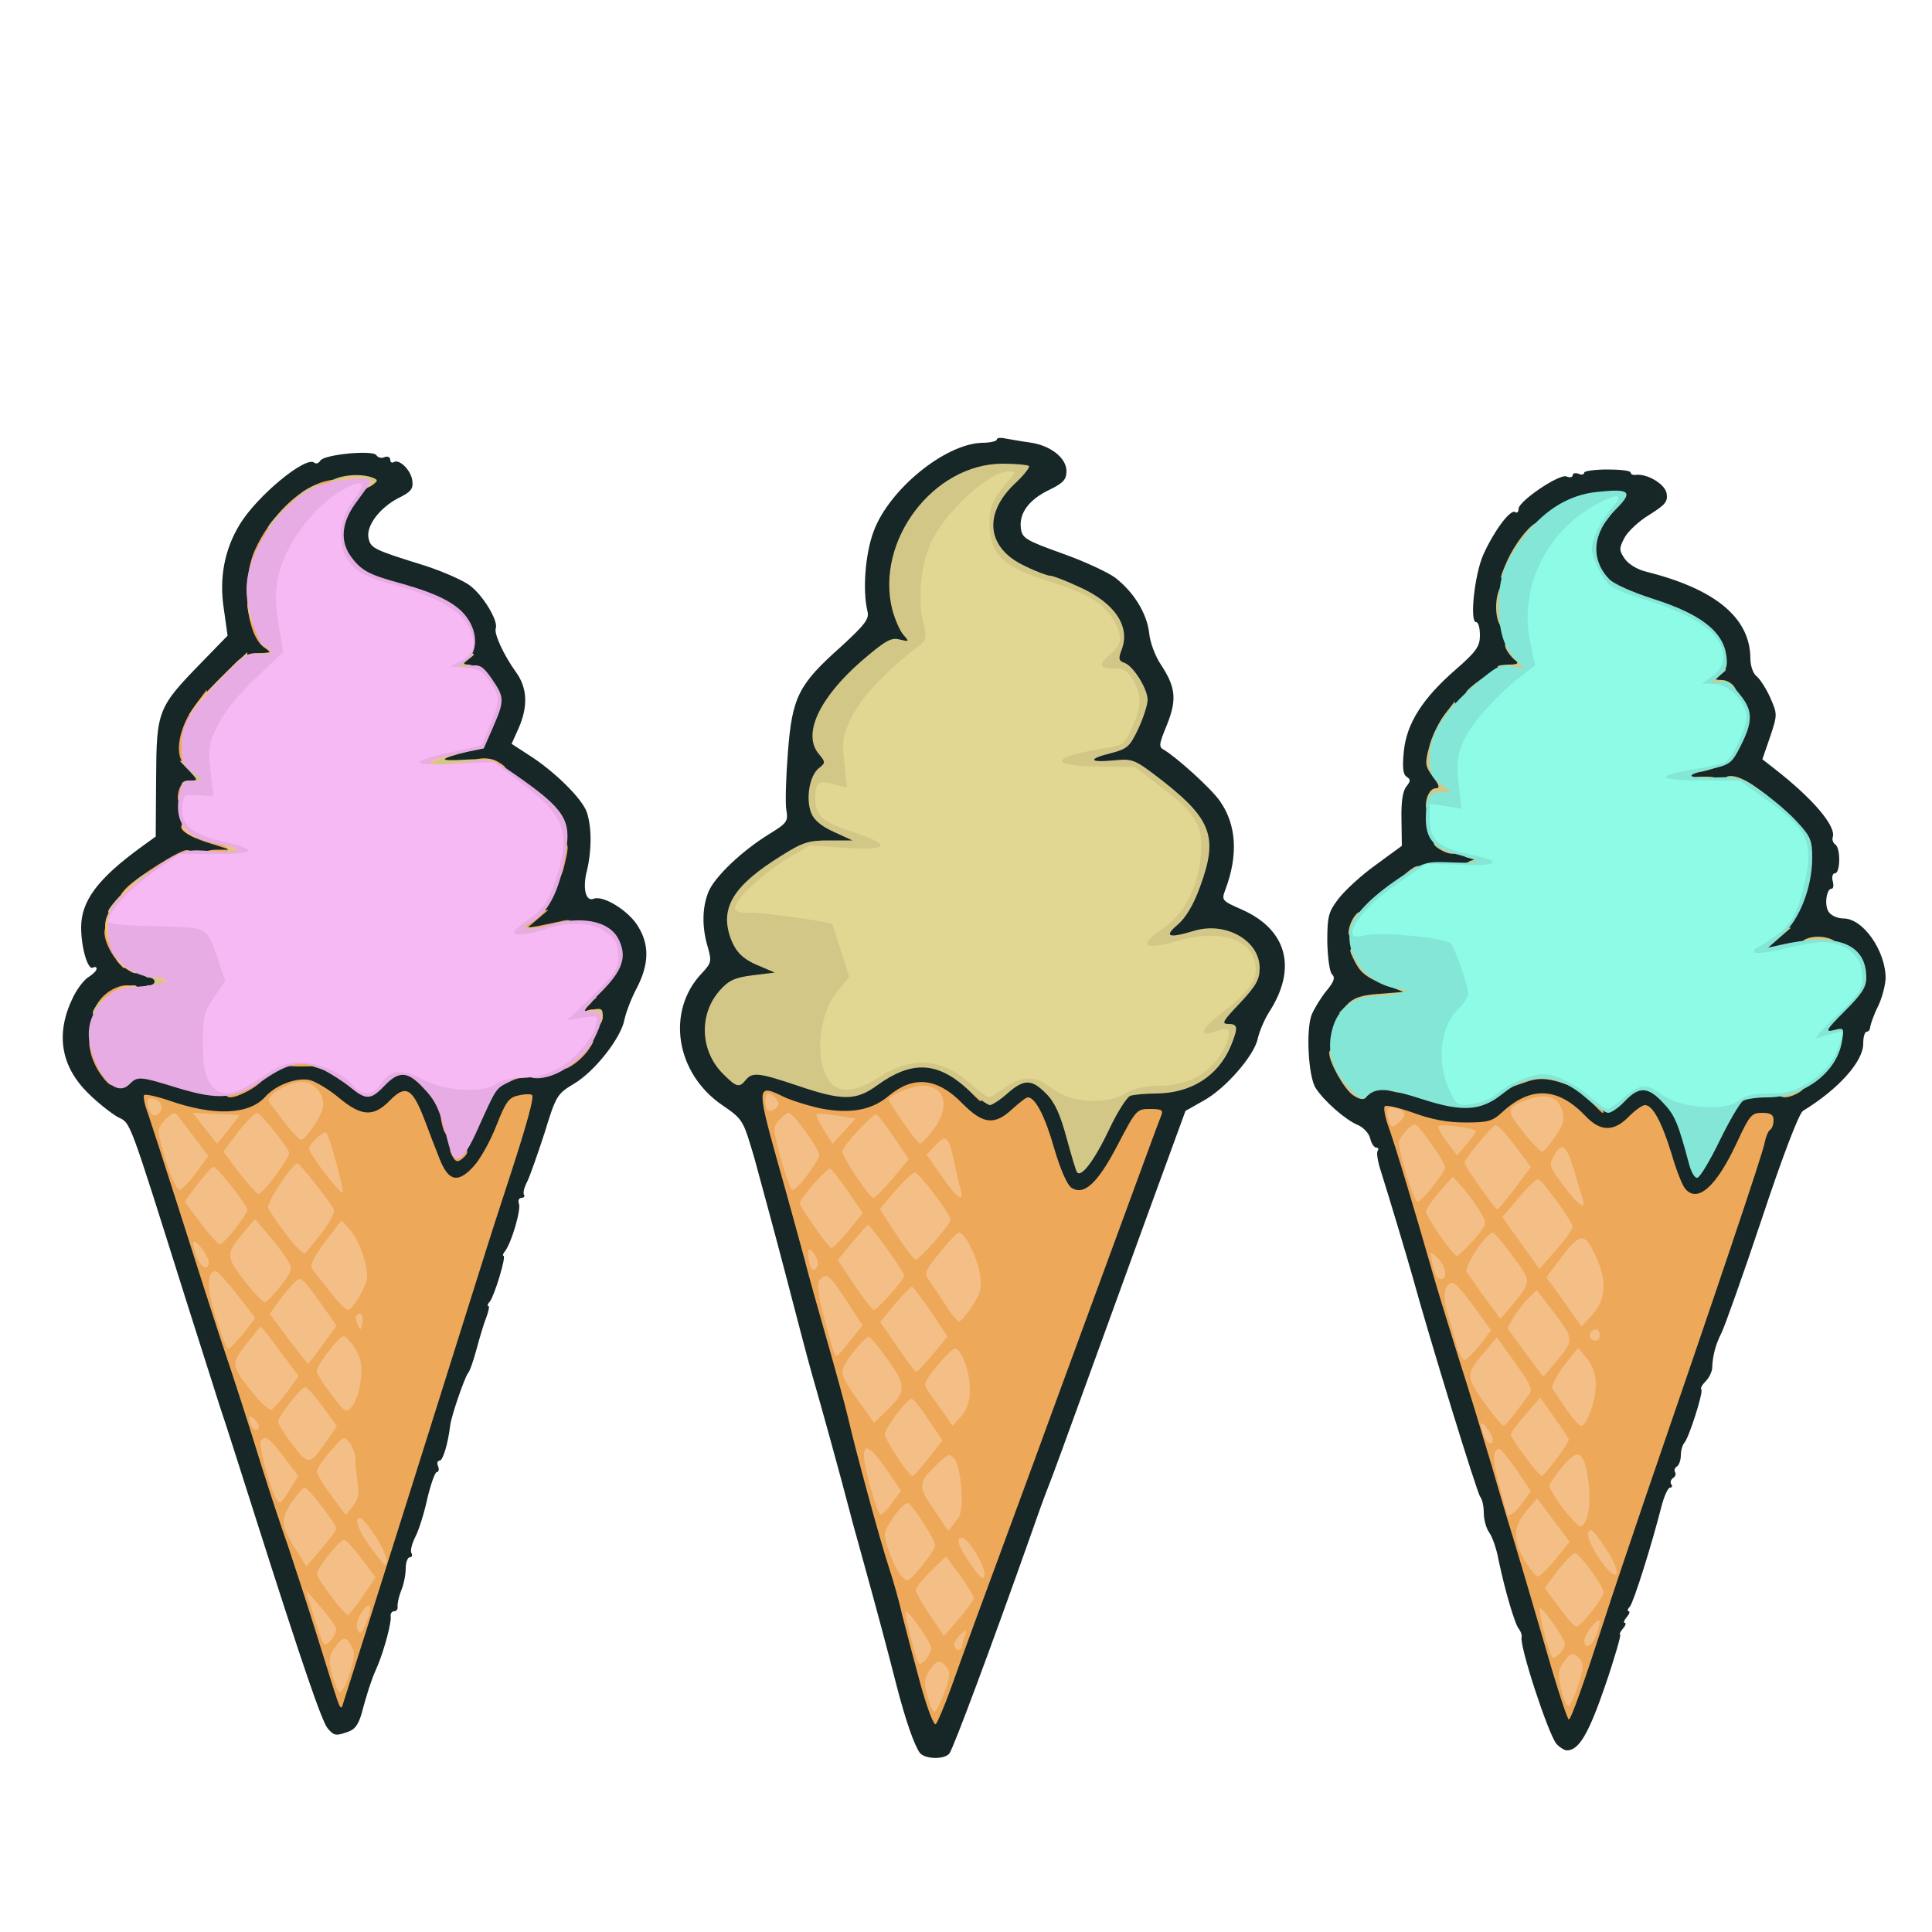 <?xml version="1.0" encoding="utf-8"?>
<!DOCTYPE svg PUBLIC "-//W3C//DTD SVG 1.0//EN" "http://www.w3.org/TR/2001/REC-SVG-20010904/DTD/svg10.dtd">
<svg version="1.0" xmlns="http://www.w3.org/2000/svg" width="500px" height="500px" viewBox="0 0 500 500" preserveAspectRatio="xMidYMid meet">
 <g fill="#172626">
  <path d="M238.1 453.7 c-1.4 -1.8 -3.7 -8.3 -6.1 -17.6 -2.1 -8.3 -5.5 -21 -9 -33.6 -1.2 -4.4 -2.6 -9.3 -3 -11 -3 -11.4 -6.8 -25.2 -9.9 -36 -1.1 -3.8 -4.2 -15.8 -7 -26.5 -2.8 -10.7 -6.4 -23.9 -7.9 -29.4 -2.9 -9.8 -2.9 -9.9 -8.3 -13.6 -12.1 -8.3 -14.6 -24.4 -5.2 -34.2 2.4 -2.6 2.5 -3 1.5 -6.6 -1.6 -5.2 -1.5 -10.5 0.2 -14.5 1.6 -3.8 8.6 -10.5 15.6 -14.8 4.7 -2.9 5 -3.3 4.5 -6.3 -0.3 -1.7 -0.1 -8.4 0.4 -14.8 1.1 -14.4 2.7 -17.6 13.7 -27.4 6.3 -5.8 7.4 -7.2 6.9 -9.2 -1.3 -5.4 -0.6 -14.8 1.6 -20.7 4 -10.8 18.3 -22.5 27.9 -22.9 2.2 0 4 -0.4 4 -0.9 0 -0.4 1 -0.5 2.3 -0.2 1.2 0.2 3.9 0.7 6.1 1 5.4 0.7 9.6 4 9.6 7.4 0 2.2 -0.8 3.1 -4.5 4.9 -5.2 2.5 -7.8 6 -7.3 9.9 0.3 2.5 1.1 3.1 10.6 6.5 5.7 2 11.9 4.9 13.8 6.3 4.8 3.7 8.2 9.2 8.8 14.3 0.2 2.4 1.6 6.1 3.1 8.3 3.8 5.8 4.1 9 1.5 15.5 -2.1 5.1 -2.2 5.7 -0.7 6.5 3.2 1.9 12.1 9.9 14.4 13.2 4.3 6.1 4.8 14 1.4 23 -1 2.7 -0.9 2.8 4.3 5.1 11.7 5.2 14.4 15.2 7 26.6 -1.2 1.9 -2.5 5 -2.9 6.8 -0.9 4.4 -8.4 13 -14.1 16.1 l-4.6 2.6 -9.5 26 c-5.2 14.3 -12.8 35.2 -16.9 46.5 -4.1 11.3 -8.1 22.3 -9 24.5 -0.9 2.2 -3.1 8.3 -4.9 13.5 -9.8 27.7 -19.7 54.3 -20.8 55.8 -1.3 1.6 -6.2 1.5 -7.6 -0.1z m11.1 -36.7 c1.9 -5.2 5.2 -14 7.2 -19.5 2 -5.5 5.7 -15.4 8.1 -22 2.4 -6.6 5.8 -15.8 7.5 -20.5 4.8 -13 9.7 -26.4 13.9 -38 2.1 -5.8 4.2 -11.4 4.6 -12.5 0.4 -1.1 -0.2 -0.6 -1.3 1.2 -1.2 1.7 -3 3.7 -4.1 4.2 -2.7 1.5 -10.6 1.4 -11.9 -0.1 -0.6 -0.7 -2.1 -5.3 -3.5 -10.1 -1.4 -4.9 -2.7 -9.1 -3.1 -9.4 -0.3 -0.3 -1.7 0.2 -3 1.1 -1.6 1 -4.6 1.6 -7.9 1.6 -4.9 0 -5.6 -0.3 -9.6 -4.4 -6.3 -6.4 -6.8 -6.4 -15.3 -0.3 -3.6 2.5 -13.8 3.2 -22 1.4 -3.8 -0.8 -6.8 -1.1 -6.8 -0.8 0 0.4 1.5 6.1 3.4 12.7 1.8 6.5 4.3 15.7 5.6 20.4 1.2 4.7 4 14.8 6.2 22.5 2.2 7.7 4.6 16.5 5.3 19.5 1.7 7.5 8.1 31.1 10.5 38.5 1.1 3.3 2.9 9.8 4 14.5 1.2 4.7 2.8 11 3.7 14 l1.6 5.5 1.7 -5 c1 -2.7 3.3 -9.3 5.2 -14.5z m34.9 -127.7 c1.6 -3.8 3.7 -7.4 4.6 -8 0.9 -0.7 4.2 -1.3 7.2 -1.3 3.3 0 7.3 -0.8 9.6 -1.9 5.5 -2.5 11.9 -10.1 8.5 -10.1 -0.5 0 -1 -1.4 -1 -3.2 0 -2.4 1.2 -4.4 5.1 -8.5 4.7 -5 5 -5.5 3.7 -7.5 -2.3 -3.4 -7.6 -5.8 -10.5 -4.7 -1.3 0.5 -4.7 0.9 -7.4 0.9 -4.9 0 -4.9 0 -4.9 -3.3 0 -2.5 0.7 -3.9 2.9 -5.5 1.9 -1.4 3.7 -4.4 5.5 -9.4 3.7 -10 3.2 -11.2 -8.8 -21.1 -6.7 -5.5 -7.2 -5.7 -12.8 -5.7 l-5.8 0 0 -3.5 c0 -3.3 0.2 -3.5 4.5 -4.6 3.8 -1 4.9 -1.8 6.5 -5 1.1 -2.1 2 -4.6 2 -5.6 0 -2 -4.5 -7.3 -6.2 -7.3 -0.7 0 -0.9 -1.8 -0.4 -5.4 0.5 -4.6 0.3 -5.8 -1.6 -8.1 -2 -2.6 -13.1 -8.5 -16 -8.5 -3.4 0 -11.8 -5 -13.2 -7.9 -2.2 -4.2 -2 -12.8 0.3 -17.4 l1.9 -3.8 -2.1 0.7 c-13.7 4.2 -24.5 20.2 -21.6 31.8 0.6 2.5 1.7 5.1 2.5 5.7 0.8 0.6 1.4 2.7 1.4 4.5 0 3.2 -0.2 3.4 -3.2 3.4 -5.9 0.1 -20.8 15.4 -20.8 21.3 0 0.8 0.7 2 1.5 2.7 2.3 1.9 1.9 7.3 -0.6 8.8 -1.5 1 -1.9 2.1 -1.7 4.5 0.3 2.8 1 3.5 5.5 5.7 4.7 2.3 5.2 2.8 5.3 5.8 l0 3.3 -6.3 -0.3 c-5.7 -0.2 -6.8 0.1 -12.5 3.6 -8.6 5.4 -13.2 10 -13.2 13.5 0 3.8 3.2 7.7 7.5 9.1 3.1 1 3.5 1.6 3.5 4.5 0 3.2 -0.1 3.3 -5.5 4 -4.5 0.5 -5.9 1.2 -8.5 4.1 -3.6 4.1 -3.9 8.5 -1 12.8 1.7 2.7 2.3 3 7 2.7 3.6 -0.2 7.8 0.7 14.6 2.9 l9.6 3.2 5.2 -3.6 c9.1 -6.2 20.7 -6.2 27.7 0.1 l3.8 3.5 2.7 -2.1 c1.9 -1.5 4.1 -2.1 7.4 -2.1 6.4 0 10.2 3.7 12.6 12.6 0.9 3.5 1.9 6.4 2.1 6.4 0.2 0 1.7 -3 3.4 -6.7z"/>
  <path d="M402.8 451.3 c-2.1 -2.5 -9.7 -25.6 -9 -27.7 0.1 -0.4 -0.2 -1.4 -0.7 -2 -1.1 -1.3 -3.7 -10.3 -5.3 -18 -0.5 -2.8 -1.6 -5.9 -2.4 -7 -0.8 -1.1 -1.4 -3.4 -1.4 -5.1 0 -1.7 -0.4 -3.5 -0.9 -4.1 -0.8 -0.8 -13.2 -41.2 -17.5 -56.9 -1.8 -6.3 -5.9 -20 -8.2 -27.3 -0.8 -2.4 -1.2 -4.8 -0.9 -5.3 0.4 -0.5 0.2 -0.9 -0.3 -0.9 -0.6 0 -1.3 -1.1 -1.6 -2.4 -0.3 -1.3 -1.8 -2.9 -3.3 -3.5 -3.1 -1.3 -8.6 -6.1 -10.8 -9.5 -1.9 -2.9 -2.6 -15.2 -1 -19.1 0.7 -1.6 2.4 -4.4 3.8 -6.1 2 -2.4 2.3 -3.4 1.4 -4.3 -0.6 -0.6 -1.1 -4.2 -1.2 -8.4 0 -6.6 0.3 -7.7 2.9 -11.1 1.6 -2.1 5.9 -6.1 9.7 -8.8 l6.7 -4.9 -0.1 -6.8 c-0.1 -4.6 0.3 -7.4 1.3 -8.6 1.1 -1.4 1.1 -1.8 0 -2.5 -0.9 -0.6 -1.1 -2.3 -0.7 -6.5 0.7 -7.2 4.8 -13.7 13.3 -21.1 5.5 -4.8 6.4 -6.1 6.4 -9 0 -1.9 -0.4 -3.4 -1 -3.4 -1.7 0 -0.4 -12.4 1.9 -17.5 2.7 -6 6.9 -11.7 8.2 -11 0.5 0.4 0.9 0 0.9 -0.8 0 -2 10.5 -9.1 12.4 -8.4 0.9 0.4 1.6 0.2 1.6 -0.3 0 -0.5 0.7 -0.7 1.5 -0.4 0.8 0.4 1.5 0.2 1.5 -0.3 0 -0.4 2.7 -0.8 6 -0.8 3.3 0 6 0.3 6 0.8 0 0.4 0.6 0.7 1.3 0.6 2.9 -0.4 7.5 2.3 8 4.7 0.4 2.2 -0.3 3 -4.4 5.6 -2.7 1.6 -5.6 4.3 -6.5 6 -1.4 2.7 -1.4 3.2 0 5.3 1 1.5 3.3 2.9 5.8 3.5 17.9 4.5 26.8 12 26.8 22.5 0 1.8 0.7 3.9 1.7 4.6 0.9 0.8 2.5 3.3 3.5 5.6 1.8 4.1 1.8 4.3 -0.1 10 l-2 5.8 3.2 2.5 c9.9 7.7 16 14.9 15 17.7 -0.2 0.6 0.1 1.4 0.6 1.8 1.5 0.8 1.4 7.5 0 7.5 -0.6 0 -0.9 0.9 -0.6 2 0.3 1.1 0.2 2 -0.3 2 -1.3 0 -1.9 4.2 -0.8 5.9 0.6 1 2.3 1.8 3.9 1.8 5.1 0 10.9 8.4 10.9 15.5 -0.1 1.8 -0.9 5.1 -2 7.3 -1.1 2.2 -1.9 4.6 -2 5.3 0 0.6 -0.4 1.2 -0.9 1.2 -0.5 0 -0.9 1.4 -0.9 3 0.1 4.6 -6.3 11.8 -15.6 17.5 -1 0.6 -5.3 11.8 -10.6 27.8 -4.9 14.7 -9.7 28.1 -10.5 29.7 -1.5 2.9 -2.3 5.9 -2.4 9.2 -0.1 0.9 -0.8 2.4 -1.7 3.3 -0.9 0.9 -1.4 1.8 -1.1 2.1 0.6 0.6 -3.2 12.5 -4.4 13.8 -0.5 0.6 -0.9 2 -0.9 3.2 0 1.3 -0.5 2.6 -1 2.9 -0.6 0.4 -0.8 1 -0.5 1.5 0.3 0.5 0.1 1.1 -0.5 1.5 -0.6 0.4 -0.8 1.1 -0.5 1.6 0.4 0.5 0.2 0.9 -0.3 0.9 -0.5 0 -1.5 2.1 -2.2 4.8 -2.6 10.2 -7.2 24.8 -8.2 26 -0.6 0.6 -0.7 1.2 -0.3 1.2 0.4 0 0.2 0.7 -0.5 1.5 -0.7 0.8 -0.9 1.5 -0.5 1.5 0.4 0 0.2 0.7 -0.5 1.5 -0.7 0.8 -1 1.5 -0.7 1.5 0.3 0 -1.4 6 -3.9 13.3 -4.3 12.5 -6.8 16.7 -9.9 16.7 -0.6 0 -1.9 -0.8 -2.7 -1.7z m9.8 -36.3 c1.3 -4.1 4 -12 5.8 -17.5 17.5 -50.9 30.6 -89.9 30.3 -90.2 -0.2 -0.1 -1.4 0.8 -2.7 2.2 -1.9 2 -3.3 2.5 -7.2 2.5 -5.4 0 -6.8 -1.4 -8.8 -9 -0.7 -2.4 -1.9 -6.2 -2.7 -8.3 l-1.6 -3.8 -2.1 2 c-1.7 1.6 -3.6 2.1 -7.7 2.1 -4.9 0 -5.9 -0.4 -8.5 -3.1 -6.3 -6.6 -9.5 -6.9 -15.6 -1.1 -2.2 2 -4 2.6 -9.6 3 -3.7 0.2 -9.2 -0.1 -12.2 -0.7 -2.9 -0.6 -5.5 -0.9 -5.8 -0.6 -0.3 0.2 1.1 5.7 3.1 12.2 2 6.5 4.8 15.9 6.2 20.8 1.4 5 4.6 15.3 7 23 2.5 7.7 6.1 19.6 8 26.5 2 6.9 4 13.6 4.5 15 1 3.1 5.9 19.3 9.5 31.5 1.4 5 2.9 9.7 3.2 10.5 0.5 1.5 2.3 -2.8 6.9 -17z m31 -125.6 c1.5 -3.6 3.5 -6.9 4.5 -7.5 1 -0.5 4.1 -0.9 7 -0.9 6.1 0 12.5 -3.2 15.9 -8 l2.1 -3 -2 0 c-1.7 0 -2.1 -0.6 -2.1 -2.9 0 -2.3 1.3 -4.3 5.5 -8.5 4.9 -4.9 5.5 -5.8 4.5 -7.6 -0.6 -1.2 -2.7 -2.8 -4.5 -3.7 -2.9 -1.4 -4.1 -1.4 -7.3 -0.5 -2.2 0.7 -5.8 1.2 -8.1 1.2 -3.9 0 -4.1 -0.2 -4.1 -3 0 -2.1 1 -3.9 3.5 -6.2 3.4 -3.2 7.5 -12.3 7.5 -16.7 0 -2.7 -5.2 -8.5 -12.4 -13.8 -5.5 -4.1 -6.2 -4.3 -12.7 -4.3 l-6.9 0 0 -3.3 c0 -3.3 0.2 -3.4 5.5 -4.6 4.9 -1.1 5.8 -1.7 7.5 -5.1 1.1 -2.2 2 -4.4 2 -5 0 -2 -4.4 -7 -6.2 -7 -2.2 0 -2.5 -4.9 -0.5 -8.1 1.1 -1.8 0.8 -2.5 -3 -5.9 -3.2 -2.8 -6.7 -4.5 -14.1 -6.9 -12.6 -4 -14.5 -5.8 -15 -14.6 -0.3 -4.4 0 -7.3 1.1 -9.4 2 -4 0.6 -4.1 -5.4 -0.3 -8.4 5.4 -14.8 15 -14.9 22.3 0 4.4 1.9 10.1 3.7 11.2 0.7 0.4 1.3 2.4 1.3 4.2 0 3.2 -0.3 3.5 -3 3.5 -2.3 0 -4.6 1.6 -10.8 7.7 -8.7 8.5 -10.8 12.9 -7.8 16.2 2.1 2.3 2.2 8.1 0.1 8.1 -2.3 0 -3 4.6 -1.1 7.5 1.4 2.1 6.8 4.5 10.4 4.5 0.7 0 1.2 1.4 1.2 3.5 l0 3.5 -6.8 0 c-6.4 0 -7.3 0.3 -13.1 4.1 -3.3 2.3 -7.7 5.9 -9.6 8 -3.1 3.5 -3.3 4.1 -2.3 7 1.1 3.3 5.4 6.4 10 7.4 2.4 0.6 2.8 1.2 2.8 4 l0 3.3 -6 0.4 c-6.6 0.5 -9.4 2.3 -11.7 7.6 -1.2 2.9 -1.1 3.6 0.7 7.2 2 4 2.1 4 7.8 4 3.3 0 9.4 1.1 14.1 2.5 8.2 2.4 11.9 2.3 13.6 -0.5 1.4 -2.3 9 -5 14.3 -5 5.8 0 11.5 2 14.9 5.2 l2.3 2.1 2.3 -2.1 c1.7 -1.6 3.6 -2.2 7.1 -2.2 4.2 0 5.3 0.4 8.1 3.5 2 2.1 3.8 5.4 4.6 8.5 0.7 2.7 1.6 5 2 5 0.4 0 1.9 -3 3.5 -6.6z"/>
  <path d="M84.8 447.3 c-1.5 -1.8 -6.4 -16 -18.9 -55.3 -3.4 -10.7 -7.4 -23.3 -9 -28 -1.5 -4.7 -5.5 -17.3 -8.9 -28 -14.9 -47.3 -14.1 -45.2 -17.5 -46.9 -1.6 -0.9 -5.1 -3.6 -7.6 -6.1 -7.3 -7.1 -8.6 -15.7 -3.9 -25.1 1.1 -2.2 2.9 -4.5 4 -5.1 1.1 -0.7 2 -1.6 2 -2.1 0 -0.4 -0.4 -0.6 -0.9 -0.3 -1.3 0.9 -3.1 -5 -3.1 -10.4 0 -6.9 4.4 -12.7 15.7 -20.9 l3.6 -2.6 0.1 -15 c0.1 -17.6 0.4 -18.4 11.7 -30 l6.8 -7 -1 -7.1 c-1.2 -7.8 0.2 -15.2 4.1 -21.6 4.5 -7.5 17.4 -18.1 19.4 -16 0.4 0.3 1.1 0.1 1.5 -0.6 1 -1.6 13.6 -2.8 14.5 -1.4 0.4 0.6 1.3 0.9 2.1 0.5 0.8 -0.3 1.5 0 1.5 0.7 0 0.6 0.4 0.9 0.9 0.6 1.4 -0.9 4.4 2 4.8 4.7 0.3 2.2 -0.3 3 -3.6 4.6 -5 2.6 -8.5 7.4 -7.7 10.5 0.6 2.5 1.4 2.9 14.6 7 4.6 1.5 9.9 3.8 11.7 5.2 3.4 2.6 7.3 9.1 6.6 11 -0.5 1.4 2.1 7 5.2 11.3 3 4.1 3.2 8.9 0.7 14.6 l-1.8 4 4.3 2.8 c6.7 4.2 14.1 11.5 15.2 15 1.3 4 1.2 10.1 0 15 -1.2 4.6 -0.3 8.1 1.7 7.3 2.5 -1 9.1 3.1 11.5 7.1 3 4.8 2.9 9.8 -0.3 16 -1.4 2.6 -2.8 6.3 -3.2 8.2 -0.9 4.8 -7.8 13.5 -13.1 16.6 -4.3 2.6 -4.6 3 -7.6 12.8 -1.8 5.5 -3.8 11.2 -4.5 12.6 -0.7 1.3 -1.1 2.8 -0.8 3.3 0.3 0.4 0 0.8 -0.6 0.8 -0.7 0 -1 0.7 -0.7 1.5 0.6 1.5 -1.9 10.1 -3.6 12.3 -0.5 0.6 -0.7 1.2 -0.4 1.2 0.8 0 -2.3 10.2 -3.5 11.8 -0.6 0.6 -0.8 1.2 -0.4 1.2 0.3 0 0.1 1.2 -0.5 2.8 -0.6 1.5 -1.7 5.1 -2.5 8.1 -0.8 3 -1.8 6 -2.3 6.5 -0.9 1.2 -4.4 11.3 -4.6 13.6 -0.6 4.8 -1.9 9 -2.7 9 -0.6 0 -0.8 0.7 -0.4 1.5 0.3 0.8 0.1 1.5 -0.4 1.5 -0.4 0 -1.5 3 -2.4 6.8 -0.8 3.7 -2.2 8.2 -3.1 9.9 -0.9 1.8 -1.4 3.7 -1 4.3 0.3 0.5 0.1 1 -0.4 1 -0.6 0 -1.1 1.3 -1.1 2.9 0 1.6 -0.5 4.2 -1.2 5.8 -0.6 1.5 -1 3.4 -0.9 4.1 0.1 0.6 -0.3 1.2 -0.9 1.2 -0.6 0 -1 0.6 -0.9 1.3 0.3 1.3 -1.6 8.5 -3.3 12.6 -0.6 1.4 -1.2 2.8 -1.3 3.1 -0.1 0.3 -0.4 1.2 -0.7 2 -0.3 0.8 -1.2 3.7 -1.9 6.3 -0.9 3.6 -1.8 5.1 -3.6 5.8 -3.3 1.2 -3.8 1.2 -5.5 -0.8z m26.2 -88.8 c8.3 -26.4 15.5 -49.3 16 -51 0.4 -1.6 1.1 -3.9 1.6 -5 0.4 -1.1 -0.7 -0.3 -2.5 1.8 -3.2 3.6 -3.7 3.8 -8.5 3.5 l-5.1 -0.3 -2.1 -5.5 c-1.2 -3 -2.9 -7.6 -3.8 -10.2 l-1.7 -4.7 -2.2 1.9 c-1.5 1.5 -3.5 2 -7.7 2 -5 0 -6 -0.4 -10.4 -4 -2.6 -2.2 -5.7 -4 -6.7 -4 -1 0 -3.4 1.4 -5.3 3.1 -1.9 1.6 -5 3.4 -6.8 4 -4.2 1.2 -12.1 1.1 -17.7 -0.2 -2.4 -0.5 -4.6 -0.8 -4.8 -0.5 -0.5 0.4 7.8 27 17.1 55.1 3 8.8 7.5 22.8 10 31 2.6 8.3 5.8 17.9 7 21.5 1.3 3.6 4.3 12.6 6.6 20 l4.2 13.5 3.8 -12 c2.1 -6.6 10.6 -33.6 19 -60z m13.9 -78.5 c1.3 -2.4 5.3 -4 10 -4 5.1 0 11.9 -3.5 14.5 -7.4 2 -3.1 2 -3.6 0.1 -3.6 -1 0 -1.5 -1 -1.5 -3.2 0 -2.4 1.2 -4.4 5 -8.4 5.7 -6 5.7 -8 -0.2 -11 -2.5 -1.3 -3.8 -1.4 -6.8 -0.5 -2.1 0.6 -5.6 1.1 -7.9 1.1 -4 0 -4.1 -0.1 -4.1 -3.3 0 -2.3 0.8 -4 2.9 -5.8 2 -1.8 3.6 -4.8 5.1 -9.7 2.1 -6.9 2.1 -7.2 0.3 -10.3 -1 -1.7 -5.2 -5.5 -9.3 -8.5 -7.4 -5.4 -7.5 -5.4 -14.7 -5.4 l-7.3 0 0 -3.4 c0 -3.3 0.2 -3.4 5.7 -4.8 5.4 -1.3 5.8 -1.6 7.6 -6 l1.9 -4.6 -2.3 -3.1 c-1.4 -1.9 -3.2 -3.1 -4.6 -3.1 -2 0 -2.3 -0.5 -2.3 -3.5 0 -2.1 0.6 -3.7 1.7 -4.3 1.5 -0.9 1.4 -1.2 -0.6 -4.1 -2.7 -3.8 -7.6 -6.4 -16.9 -9 -8.5 -2.3 -10.5 -3.3 -13.1 -6.7 -2.7 -3.4 -3 -14.7 -0.5 -18.3 1.6 -2.3 1.6 -2.3 -0.7 -1.6 -9 2.7 -19.8 16.3 -19.9 25.1 0 4.3 1.9 9.6 4.1 11.6 1.1 0.9 1.9 2.9 1.9 4.7 0 2.8 -0.3 3.1 -3.3 3.1 -2.7 0 -4.4 1.1 -9.8 6.8 -10.4 10.6 -11.9 14 -7.9 17.7 2.7 2.5 2.8 8.5 0.1 8.5 -2.6 0 -3.4 2.6 -1.8 5.8 0.9 2 2.6 3.1 6.5 4.2 4.9 1.4 5.2 1.7 5.2 4.7 l0 3.3 -6.3 0 c-5.5 0 -6.9 0.4 -11.7 3.6 -6.9 4.6 -10.8 8.2 -12.6 11.5 -1.2 2.4 -1.1 3 0.9 6 1.5 2.2 3.8 3.9 6.5 4.9 3.9 1.3 4.2 1.7 4.2 5.2 l0 3.8 -5.1 0 c-4.2 0 -5.5 0.5 -7.9 2.9 -4 4 -4.6 7.3 -2.3 11.8 2 3.7 2.1 3.8 7.1 3.5 3.4 -0.3 8.1 0.5 14.1 2.3 9.9 2.9 9.8 2.9 18 -3 2.9 -2.1 4.5 -2.5 11.1 -2.5 6.8 0 8.1 0.3 12.4 3.1 l4.8 3 2.2 -2 c1.6 -1.5 3.6 -2.1 7 -2.1 4.3 0 5.3 0.4 8.2 3.5 1.8 2 3.9 5.5 4.5 7.8 1.7 6.5 2.1 6.5 4.6 0.7 1.3 -3 2.7 -6.2 3.2 -7z"/>
 </g>
 <g fill="#eea85a">
  <path d="M238.2 435.8 c-1.7 -6.2 -3.8 -14.2 -4.7 -17.8 -0.8 -3.6 -2.4 -9.2 -3.5 -12.5 -2.4 -7.3 -8.8 -31 -10.5 -38.5 -0.7 -3 -3.1 -11.8 -5.3 -19.5 -2.2 -7.7 -5 -17.6 -6.1 -22 -1.2 -4.4 -4.3 -15.8 -7 -25.3 -5.3 -19 -5.2 -19.8 1.6 -16.4 2.1 1 6.6 2.4 9.9 3.1 7.5 1.4 13.1 0.4 17.4 -3.3 6.4 -5.3 12.5 -4.7 19 1.9 5.4 5.5 8.4 5.8 13 1.5 1.8 -1.6 3.5 -3 4 -3 1.9 0 4.4 4.7 6.8 13.1 1.6 5.5 3.4 9.6 4.5 10.3 3.3 2.1 6.8 -1.2 12 -11.2 4.7 -9 4.9 -9.2 8.3 -9.2 3.1 0 3.5 0.3 2.9 1.8 -0.4 0.9 -2.2 5.8 -4 10.7 -5.9 16 -16.7 45.4 -21.5 58.5 -1.7 4.7 -5.1 13.9 -7.5 20.5 -2.4 6.6 -6.1 16.5 -8.1 22 -5 13.5 -9.7 26.3 -13.3 36.4 -1.7 4.7 -3.5 8.9 -3.9 9.3 -0.5 0.5 -2.2 -3.9 -4 -10.4z m8.2 -21.4 c0.3 -0.9 0 -2.4 -0.8 -3.5 -1.1 -1.7 -1.5 -1.7 -2.5 -0.5 -0.9 1.1 -1 2 -0.1 3.5 1.3 2.5 2.6 2.7 3.4 0.5z m-9.6 -13.6 c0.7 -0.9 0.5 -2 -0.8 -3.6 -2.2 -2.6 -3.5 -1.4 -2.6 2.4 0.7 2.7 1.8 3.1 3.4 1.2z m8.8 -16.5 c-0.5 -1.1 -1 -1.3 -1.7 -0.6 -0.7 0.7 -0.7 1.7 0.3 3.2 1 1.8 1.4 1.9 1.6 0.6 0.2 -0.9 0.1 -2.3 -0.2 -3.2z m-7.9 -10.4 c0.9 -0.9 0.8 -1.8 -0.4 -3.6 -1.4 -2.2 -1.6 -2.2 -2.8 -0.6 -1 1.3 -1 2.1 -0.1 3.5 1.3 2.1 1.8 2.2 3.3 0.7z m-8.7 -15.3 c-0.1 -0.6 -1.1 -2.4 -2.4 -3.9 -1.9 -2.4 -2.4 -2.6 -3.5 -1.3 -1.7 2 2.7 9 4.6 7.4 0.7 -0.6 1.3 -1.6 1.3 -2.2z m19 1 c0 -0.8 -0.3 -2.2 -0.6 -3 -0.6 -1.5 -0.8 -1.5 -1.9 0.1 -0.9 1.3 -1 2.2 -0.3 3 1.4 1.7 2.8 1.6 2.8 -0.1z m-9.1 -15.6 c-2.4 -4.2 -2.7 -4.4 -4.3 -3.1 -1.3 1.1 -1.3 1.6 0.7 4.6 1.9 2.9 2.3 3.1 3.3 1.7 0.8 -1.1 0.9 -2.2 0.3 -3.2z m11.1 -12.8 c0 -1.5 -0.4 -3.4 -1 -4.2 -0.7 -1.2 -1.2 -1.2 -2.9 0.4 l-2 1.9 2 2.8 c2.4 3.4 3.9 3 3.9 -0.9z m-21 -1.1 c0 -0.4 -1 -2.1 -2.3 -3.8 -2.1 -2.9 -2.4 -3 -3.4 -1.4 -1.5 2.4 2.5 8.5 4.4 6.9 0.7 -0.6 1.3 -1.4 1.3 -1.7z m10.6 -12.5 c1.5 -2.3 1.4 -2.7 -0.7 -5.5 -2.3 -3.1 -3.2 -3.2 -4.8 -0.2 -0.7 1.2 -0.4 2.6 1.1 4.9 1.1 1.8 2.2 3.2 2.4 3.2 0.2 0 1.1 -1.1 2 -2.4z m-22.9 -6 c-0.8 -1.1 -1.8 -2.1 -2.4 -2.3 -1.9 -0.7 -2.3 2.8 -0.5 5.2 1.5 2.2 1.8 2.2 2.9 0.8 1 -1.4 1 -2.1 0 -3.7z m11.6 -14.3 c-1.7 -2.5 -3.1 -2.6 -4.6 -0.2 -0.7 1.1 -0.4 2.4 0.8 4.3 l1.9 2.8 1.7 -2.3 c1.5 -2.1 1.6 -2.5 0.2 -4.6z m11.6 -9.7 c0.8 -1 0.8 -1.6 -0.2 -2.4 -1.7 -1.5 -3.9 0 -3.1 2.1 0.8 2.1 1.8 2.2 3.3 0.3z"/>
  <path d="M401.7 432.3 c-3.5 -12 -7 -24 -10.1 -34.3 -0.8 -2.5 -3.3 -10.8 -5.5 -18.5 -2.3 -7.7 -6.1 -20.3 -8.6 -28 -2.4 -7.7 -5.6 -18 -7 -23 -4.2 -14.7 -9.6 -32.7 -11.3 -37.3 -0.8 -2.3 -1.2 -4.6 -0.8 -4.9 0.4 -0.4 3.7 0.4 7.4 1.7 4.6 1.7 8.8 2.5 13.4 2.5 5.8 0 7 -0.3 9.5 -2.6 7.4 -6.9 14.5 -6.6 21.7 1 3.8 4 7.3 4 11.1 0.1 1.6 -1.6 3.5 -3 4.2 -3 2 0 4.3 4.2 6.9 12.6 1.2 4.2 2.8 8.2 3.5 9 3.2 3.9 8.1 -0.5 13.4 -11.9 3.3 -7.1 3.8 -7.7 6.5 -7.7 2.3 0 3 0.5 3 1.9 0 1.1 -0.4 2.2 -0.9 2.5 -0.5 0.3 -1.1 1.8 -1.4 3.3 -0.4 2.6 -12.4 38.1 -31.2 92.8 -4.1 12.1 -8.6 25.4 -9.9 29.5 -5.6 17.3 -9 27 -9.6 27 -0.3 0 -2.2 -5.7 -4.3 -12.7z m7.2 -22.4 c-1 -1.9 -1.2 -2 -2.7 -0.5 -1.4 1.4 -1.4 1.7 0.3 3.6 1.6 1.8 2 1.9 2.7 0.6 0.5 -1 0.4 -2.4 -0.3 -3.7z m-9.6 -13.1 c-2.4 -2.7 -4 -0.7 -2.4 2.9 1.2 2.7 1.3 2.7 2.7 0.9 1.2 -1.7 1.2 -2.2 -0.3 -3.8z m8.7 -12.5 c-0.1 -2.4 -0.2 -2.6 -1.1 -1 -0.5 0.9 -0.7 2.2 -0.4 2.7 1 1.7 1.5 1.1 1.5 -1.7z m-7.3 -10.9 c0.2 -0.5 -0.3 -1.9 -1.2 -2.9 -1.2 -1.7 -1.6 -1.8 -2.4 -0.6 -0.6 1 -0.6 2.2 0 3.4 1 1.8 3 1.9 3.6 0.1z m-9.9 -12.6 c1.5 -1.9 -3 -8.2 -4.6 -6.6 -1.6 1.6 -1.5 2.5 0.6 5.3 2 2.8 2.6 3 4 1.3z m18.8 -3.5 c-0.5 -1.2 -0.9 -1.3 -2.1 -0.3 -1.1 0.9 -1.2 1.6 -0.2 3.1 1 1.6 1.3 1.6 2 0.3 0.5 -0.8 0.6 -2.2 0.3 -3.1z m-8.6 -12.2 c-0.5 -1 -1.6 -2.4 -2.5 -3.1 -2.8 -2.3 -3.8 0.8 -1.3 4.2 1.6 2.3 2.3 2.6 3.4 1.7 0.9 -0.8 1.1 -1.6 0.4 -2.8z m10.4 -10.6 c0.5 -1.5 -1.2 -7.5 -2.2 -7.5 -0.3 0 -1.4 0.7 -2.3 1.6 -1.8 1.6 -1.8 1.8 0.2 4.5 2.3 3.2 3.4 3.6 4.3 1.4z m-21.5 -1.8 c0.8 -1 0.5 -2.1 -1.3 -4.5 -2 -2.8 -2.5 -3 -3.6 -1.7 -1 1.1 -0.8 2 1 4.5 2.5 3.5 2.4 3.4 3.9 1.7z m11.1 -13.7 c0.9 -1.7 0.7 -2.7 -1.1 -5.1 l-2.2 -3.1 -1.8 2.3 c-1.7 2.2 -1.7 2.4 0.3 5.1 2.3 3.3 3.4 3.5 4.8 0.8z m-22.7 -5.1 c-1 -1.6 -2 -2.9 -2.4 -2.9 -1.6 0 -1.8 3.5 -0.4 5.7 1.3 2 1.9 2.2 3.1 1.3 1.2 -1.1 1.1 -1.6 -0.3 -4.1z m11 -14.3 c-2 -2.5 -2.1 -2.5 -3.8 -0.6 -1.7 1.9 -1.7 2.1 0 4.6 l1.7 2.6 2 -2 2.1 -2 -2 -2.6z m-20.3 2.6 c0 -0.5 -0.6 -1.7 -1.4 -2.7 -1.3 -1.8 -1.4 -1.8 -0.9 0.8 0.5 2.4 2.3 3.9 2.3 1.9z m31.4 -14.2 c-0.6 -0.6 -1.8 -0.8 -2.7 -0.4 -1.3 0.5 -1.4 0.9 -0.4 2.5 1 1.6 1.3 1.7 2.6 0.4 1.1 -1 1.2 -1.8 0.5 -2.5z"/>
  <path d="M87.8 441.3 c-0.3 -0.4 -2.8 -8.4 -5.7 -17.8 -2.9 -9.3 -6.4 -19.9 -7.6 -23.5 -1.3 -3.6 -4.5 -13.2 -7.1 -21.5 -2.5 -8.2 -7 -22.2 -10 -31 -2.9 -8.8 -8 -24.8 -11.4 -35.5 -3.4 -10.7 -6.9 -21.4 -7.7 -23.8 -0.9 -2.3 -1.3 -4.5 -1 -4.8 0.3 -0.3 3.2 0.3 6.4 1.4 11.7 4.1 20.7 3.7 24.9 -0.9 2.7 -3.1 8.1 -5.1 11.5 -4.4 1.6 0.4 5 2.4 7.6 4.6 5.9 4.9 9 5 13.2 0.7 4.1 -4.2 5.8 -3.2 8.9 4.8 1.2 3.2 3 7.9 4 10.4 2.3 5.8 4.8 6.3 8.9 1.7 1.7 -1.9 4.3 -6.6 5.8 -10.5 2.4 -6.1 3.2 -7.2 5.7 -7.7 1.6 -0.4 3.2 -0.4 3.5 -0.1 0.6 0.5 -1.4 7.7 -5.6 20.6 -1 3 -2.7 8.4 -3.9 12 -1.2 3.6 -10.5 33.3 -20.8 66 -10.3 32.7 -18.8 59.6 -18.9 59.8 -0.2 0.2 -0.5 0 -0.7 -0.5z m3.5 -31.5 c0.5 -1.6 -1 -4.8 -2.4 -4.8 -1.6 0 -2.2 2.9 -0.9 4.5 1.5 1.8 2.7 1.9 3.3 0.3z m-10.6 -16.5 c-2.4 -2.4 -4.4 -0.4 -2.6 2.6 1.2 1.8 1.5 1.9 2.8 0.6 1.4 -1.3 1.3 -1.7 -0.2 -3.2z m8.3 -12 c0 -1.9 -0.3 -2.4 -1 -1.7 -0.6 0.6 -0.8 1.8 -0.4 2.7 0.9 2.4 1.4 2.1 1.4 -1z m-8.5 -14.3 c-1.6 -1.8 -2 -1.9 -2.7 -0.6 -0.5 1 -0.4 2.4 0.3 3.7 1 1.9 1.2 2 2.7 0.5 1.4 -1.4 1.4 -1.7 -0.3 -3.6z m-10.6 -13.9 c-2 -2.7 -2.5 -2.9 -3.7 -1.7 -1.2 1.2 -1.1 1.8 0.9 4.5 2 2.7 2.5 2.9 3.7 1.7 1.2 -1.2 1.1 -1.8 -0.9 -4.5z m19.6 0.2 c-0.4 -1.2 -0.8 -1.4 -1.7 -0.5 -0.9 0.9 -0.8 1.8 0.3 3.9 1.4 2.6 1.4 2.6 1.7 0.4 0.2 -1.2 0.1 -3 -0.3 -3.8z m-9.5 -13.3 c-2 -2.8 -2.4 -3 -3.8 -1.7 -1.3 1.4 -1.2 1.9 0.9 4.5 2 2.5 2.6 2.8 3.8 1.7 1.1 -1.1 1 -1.8 -0.9 -4.5z m11 -10.9 c0 -1.5 -0.6 -3.5 -1.3 -4.6 -1.3 -1.7 -1.5 -1.7 -3 0.5 -1.5 2.1 -1.4 2.5 0.5 5.1 2.5 3.3 3.8 2.9 3.8 -1z m-21 -2 c-1.6 -3 -4 -4.5 -5.2 -3.3 -0.7 0.7 -0.4 1.9 1.2 4.2 1.7 2.4 2.5 2.8 3.6 1.9 0.9 -0.8 1.1 -1.6 0.4 -2.8z m9.8 -16.2 c-2.6 -3.5 -2.9 -3.5 -4.6 -0.9 -1.1 1.8 -1 2.5 0.9 5.2 l2.2 3.1 1.8 -2.2 c1.8 -2.2 1.8 -2.3 -0.3 -5.2z m-22.4 -0.3 c-1.5 -2.4 -1.9 -2.5 -3.2 -1.3 -1.3 1.3 -1.2 1.8 0.4 4 1.6 2.1 2.1 2.3 3.2 1.2 1.2 -1.1 1.1 -1.7 -0.4 -3.9z m11 -14 c-1.7 -2.7 -1.7 -2.7 -3.7 -0.8 -1.9 2 -1.9 2.1 -0.1 4.5 1.8 2.5 2 2.5 3.8 0.8 1.7 -1.8 1.7 -2 0 -4.5z m-20.4 3.1 c0 -0.7 -0.7 -2.2 -1.5 -3.3 -1.3 -1.7 -1.4 -1.6 -0.4 1.4 1.1 3.3 1.9 4.1 1.9 1.9z m31.3 -14.8 c-0.7 -0.7 -1.9 -0.9 -2.8 -0.6 -1.3 0.6 -1.3 1 -0.3 2.7 1.1 1.7 1.4 1.8 2.7 0.5 1.1 -1.1 1.2 -1.8 0.4 -2.6z"/>
  <path d="M117 299.1 c-0.9 -1.9 -0.8 -2.1 1.5 -2.1 2.8 0 3.2 1.2 1.1 2.9 -1.2 1 -1.7 0.8 -2.6 -0.8z"/>
  <path d="M114.6 291.8 c-1 -3.8 -0.7 -4.8 1.4 -4.8 1.6 0 2 0.7 2 3.5 0 4 -2.4 4.9 -3.4 1.3z"/>
  <path d="M411.4 284.8 l-2.9 -3.3 3.3 2.9 c3 2.8 3.7 3.6 2.9 3.6 -0.2 0 -1.6 -1.5 -3.3 -3.2z"/>
  <path d="M249.9 281.3 l-3.4 -3.8 3.8 3.4 c3.4 3.3 4.2 4.1 3.4 4.1 -0.2 0 -1.9 -1.7 -3.8 -3.7z"/>
  <path d="M58 282 c0 -1.3 0.7 -2 2 -2 1.1 0 2 -0.4 2 -1 0 -0.5 1.6 -1 3.6 -1 3.2 0 3.5 0.2 2.3 1.6 -1.6 1.9 -6.3 4.4 -8.4 4.4 -0.8 0 -1.5 -0.9 -1.5 -2z"/>
  <path d="M128.8 278.8 c0.4 -2.4 0.9 -2.8 3.8 -2.8 2.4 0 3.4 0.5 3.4 1.5 0 0.8 -0.6 1.5 -1.2 1.5 -0.7 0 -2.4 0.6 -3.9 1.3 -2.4 1.3 -2.5 1.3 -2.1 -1.5z"/>
  <path d="M26.1 278.1 c-1.2 -1.6 -2.4 -4.3 -2.7 -6 -0.6 -2.7 -0.4 -3.1 1.4 -3.1 1.5 0 2.2 0.9 2.7 3 0.4 1.7 1.1 3 1.6 3 0.5 0 0.9 1.4 0.9 3 0 3.8 -1.3 3.8 -3.9 0.1z"/>
  <path d="M146 274.5 c0 -3.4 2.1 -5.5 5.5 -5.5 2.5 0 2.5 0.1 1 2.4 -0.9 1.4 -2.7 3.2 -4.1 4.1 -2.3 1.5 -2.4 1.5 -2.4 -1z"/>
  <path d="M73 274 c0 -1.7 0.7 -2 5 -2 4.3 0 5 0.3 5 2 0 1.7 -0.7 2 -5 2 -4.3 0 -5 -0.3 -5 -2z"/>
  <path d="M147 261.5 c0 -3.4 0.1 -3.5 3.7 -3.5 3.6 0 3.6 0 1.8 2 -1.7 1.8 -1.7 2 -0.2 1.4 1.3 -0.4 1.7 -0.1 1.7 1.5 0 1.7 -0.6 2.1 -3.5 2.1 -3.3 0 -3.5 -0.2 -3.5 -3.5z"/>
  <path d="M25 260.1 c2.5 -4.8 10 -7 10 -3.1 0 1.1 -0.6 2 -1.4 2 -0.7 0 -1.9 0.7 -2.6 1.5 -0.7 0.8 -2.6 1.5 -4.2 1.5 -2.5 0 -2.8 -0.2 -1.8 -1.9z"/>
  <path d="M30.9 249.4 c-4.2 -4.9 -5.2 -10.4 -1.9 -10.4 1.4 0 2 0.7 2 2.4 0 1.3 0.5 2.6 1.1 2.8 0.6 0.2 0.9 1.9 0.7 3.7 -0.3 3.2 -0.4 3.3 -1.9 1.5z"/>
  <path d="M133 239.6 c0 -3.3 0.1 -3.4 4.5 -3.8 l4.4 -0.3 -2.7 2.3 -2.7 2.3 2.5 -0.4 c1.4 -0.3 4 -0.8 5.8 -1.2 2.8 -0.7 3.2 -0.5 3.2 1.3 0 2.4 -2.4 3.2 -9.7 3.2 l-5.3 0 0 -3.4z"/>
  <path d="M32.5 230 c2.6 -2.8 13.9 -10 15.8 -10 2.8 0 2.1 3.9 -0.8 4.6 -1.4 0.3 -2.5 1 -2.5 1.5 0 0.5 -0.7 0.9 -1.5 0.9 -0.8 0 -1.5 0.5 -1.5 1 0 0.6 -0.9 1 -2 1 -1.1 0 -2 0.7 -2 1.5 0 1.1 -1.1 1.5 -3.7 1.5 -3.5 0 -3.6 0 -1.8 -2z"/>
  <path d="M142 226.6 c0 -5.2 1.2 -8.6 3.1 -8.6 2.2 0 2.3 0.6 0.8 6.6 -1.2 4.7 -3.9 6.1 -3.9 2z"/>
  <path d="M55 223 c0 -0.5 -0.7 -1 -1.5 -1 -3.4 0 -1.2 -2 2.3 -2.1 l3.7 0 -5 -1.6 c-7.7 -2.3 -10.2 -5.3 -4.5 -5.3 1.7 0 3 0.5 3 1 0 0.6 1.4 1 3.1 1 3.9 0 5.9 2 5.9 5.9 0 2.9 -0.3 3.1 -3.5 3.1 -1.9 0 -3.5 -0.4 -3.5 -1z"/>
  <path d="M46 206.6 c0 -2.5 1.2 -4.6 2.6 -4.6 0.9 0 1.4 1.1 1.4 3 0 2.3 -0.4 3 -2 3 -1.1 0 -2 -0.6 -2 -1.4z"/>
  <path d="M121 198.5 c0 -2.1 4.7 -3 7.6 -1.5 3.7 2 2.9 3 -2.6 3 -3.7 0 -5 -0.4 -5 -1.5z"/>
  <path d="M47 196.9 c-1.7 -3.1 -0.2 -9.3 3.3 -14.1 l3.2 -4.3 0.3 3.4 c0.2 1.9 0 3.7 -0.5 4 -1.6 1.1 -3.3 6.2 -3.3 9.6 0 3.9 -1.4 4.5 -3 1.4z"/>
  <path d="M60.5 172 c2.1 -2.2 3.8 -3 6.4 -3 3.4 0 3.4 -0.1 1.5 -1.4 -4.7 -3.3 -6 -17.1 -2.5 -25.1 4 -9 12 -16.7 18.9 -18.1 2.8 -0.6 3.2 -0.4 3.2 1.4 0 1.5 -0.9 2.2 -3 2.7 -1.6 0.4 -3 1.1 -3 1.6 0 0.5 -0.8 0.9 -1.9 0.9 -1 0 -2.1 0.9 -2.4 2 -0.3 1.4 -1.4 2 -3.1 2 -2.2 0 -2.6 0.4 -2.6 3 0 2 -0.5 3 -1.5 3 -0.9 0 -1.5 0.9 -1.5 2.1 0 1.2 -0.5 3.9 -1.2 6.1 -0.9 3.2 -0.8 4.8 0.6 9.3 0.9 3 2.1 5.5 2.7 5.5 0.5 0 0.9 1.6 0.9 3.5 0 3.3 -0.2 3.5 -3.5 3.5 -2.8 0 -3.5 0.4 -3.5 2 0 1.6 -0.7 2 -3.7 2 l-3.7 0 2.9 -3z"/>
 </g>
 <g fill="#d2c787">
  <path d="M278.7 303.3 c-0.3 -0.4 -1.5 -4.5 -2.7 -8.9 -1.6 -5.9 -3 -9.1 -5.2 -11.3 -3.8 -3.9 -5.8 -3.9 -10.1 -0.1 -1.9 1.7 -4 3 -4.5 3 -0.6 0 -3.4 -2 -6.1 -4.4 -7.7 -6.9 -14.3 -7.1 -23.1 -0.7 -5.5 4 -9 4 -20.5 0.1 -10.1 -3.4 -11.8 -3.6 -13.5 -1.5 -1.7 2.1 -2.4 1.9 -5.9 -1.6 -5.9 -5.9 -6.3 -15.3 -0.9 -21.5 2.4 -2.7 3.9 -3.4 8.6 -4 l5.7 -0.7 -3.5 -1.5 c-4.8 -1.9 -6.7 -3.8 -8.1 -7.9 -2.5 -7.6 1.1 -13.3 13.4 -20.9 5.4 -3.4 6.9 -3.9 12.2 -3.9 l6.1 0 -4.8 -2.2 c-3.3 -1.5 -5.2 -3.1 -5.9 -5 -1.4 -3.7 -0.4 -9.4 1.9 -11.4 1.9 -1.5 1.9 -1.6 0 -3.9 -4.1 -5.1 0.2 -14.3 11 -23.8 6.3 -5.4 7.8 -6.3 10 -5.7 2.5 0.6 2.6 0.6 1 -1.2 -0.9 -1 -2.2 -4 -2.9 -6.6 -4.4 -17.8 10.7 -37.7 28.6 -37.7 3.4 0 6.4 0.3 6.8 0.6 0.3 0.3 -1.4 2.5 -3.8 4.7 -8.2 7.9 -7 16.7 2.8 21.2 2.8 1.4 5.8 2.5 6.5 2.5 0.7 0 4.1 1.3 7.5 2.9 9.2 4.1 13.3 10.2 11 16.2 -0.9 2.3 -0.8 2.9 0.6 3.4 2.3 0.7 6.1 6.7 6.1 9.6 0 1.3 -1.1 4.7 -2.4 7.5 -2.2 4.6 -2.8 5.2 -7 6.3 -6.1 1.5 -5.9 2.5 0.5 1.9 4.7 -0.5 5.5 -0.2 10.2 3.3 15.4 11.6 17.2 16.1 12.2 29.6 -1.6 4.4 -3.6 7.8 -5.7 9.6 -3.7 3.1 -2.4 3.6 4.2 1.6 8.2 -2.5 17 2.5 17 9.6 0 3 -0.9 4.6 -5.1 9.1 -4.4 4.6 -4.9 5.4 -3 5.4 2.5 0 2.6 0.9 0.6 5.8 -3.3 7.7 -10.2 12.1 -19.2 12.2 -2.8 0 -5.9 0.3 -6.8 0.6 -0.9 0.4 -3.4 4.3 -5.5 8.8 -3.8 8 -7.3 12.6 -8.3 10.9z m9 -23 c1.6 -1.1 5.6 -2 9.9 -2.4 5.9 -0.5 8 -1.1 11 -3.4 3.5 -2.7 3.6 -2.9 1.6 -3.6 -1.7 -0.6 -2.2 -1.7 -2.2 -4.3 0 -3.1 0.7 -4 5.9 -8.1 8.3 -6.3 8.9 -9 2.9 -12.1 -2.8 -1.4 -3.5 -1.4 -9.2 0.1 -3.3 0.9 -7.9 1.5 -10.1 1.3 -3.8 -0.3 -4 -0.5 -4.3 -3.8 -0.2 -3.2 0.1 -3.8 4.3 -6.4 4.7 -2.9 7.3 -6.8 9.6 -14.4 1.1 -3.8 1.1 -4.8 -0.5 -7.7 -1 -1.8 -4.8 -5.5 -8.4 -8.2 -6.7 -5 -6.7 -5.1 -15.9 -5.6 -5.1 -0.3 -9.7 -0.8 -10.3 -1.2 -0.5 -0.3 -1 -2.1 -1 -3.9 0 -3.1 0.3 -3.4 4.3 -4.4 2.3 -0.6 6.1 -1.3 8.5 -1.7 3.7 -0.6 4.4 -1.1 6 -4.8 1.7 -3.8 1.7 -4.4 0.3 -6.9 -1.2 -2.1 -2.4 -2.8 -4.8 -2.8 -3.2 0 -3.3 -0.2 -3.3 -3.9 0 -2.9 0.6 -4.4 2.1 -5.5 2.1 -1.4 2.1 -1.6 0.5 -4.1 -2.4 -3.7 -6.8 -6.1 -16.5 -9.2 -4.8 -1.5 -9.7 -3.8 -11.4 -5.3 -2.6 -2.3 -3.1 -3.6 -3.6 -9.5 l-0.6 -6.8 -3.4 3.8 c-6.8 7.7 -8.4 14.3 -6.7 27.1 l0.8 6 -4.9 3.7 c-6.1 4.4 -12.5 11.3 -14.8 15.8 -1.3 2.4 -1.7 5.4 -1.6 11.2 l0.2 7.9 -4 -0.4 c-6.3 -0.6 -3.6 2.3 5.1 5.2 l7.3 2.5 0.3 4.4 0.3 4.4 -9.4 -0.6 -9.4 -0.6 -5.9 3.5 c-3.3 1.9 -6.7 4.3 -7.7 5.3 -1.7 1.7 -1.4 1.8 7 3 13.5 2 12.5 1.3 15.1 9.6 2.9 9.5 2.8 11.3 -0.8 15.6 -3.9 4.8 -5.3 11.2 -3.5 15.5 0.7 1.7 1.7 3.4 2.3 3.8 0.5 0.3 3.1 -0.9 5.7 -2.6 3.9 -2.6 6.2 -3.3 11.2 -3.6 8.6 -0.6 12.8 0.4 16.8 3.9 3.2 2.9 3.6 3 5.7 1.5 3.4 -2.4 12.9 -2.1 16.2 0.5 2.5 2 6.6 3.6 9.4 3.8 0.7 0.1 2.5 -0.7 3.9 -1.6z"/>
  <path d="M350.1 283.4 c-2.3 -1.7 -6.1 -8.4 -6.1 -10.9 0 -0.8 0.9 -1.5 2 -1.5 1.6 0 2 0.7 2 3 0 1.8 0.5 3 1.3 3 1.8 0 4.7 3.2 4.7 5.3 0 2.4 -1.4 2.8 -3.9 1.1z"/>
  <path d="M460 282 c0 -1.6 0.7 -2 3.5 -2 3.9 0 4.6 1.4 1.6 3 -3.1 1.6 -5.1 1.2 -5.1 -1z"/>
  <path d="M359.8 282.3 c-3.3 -0.8 -2 -3.3 1.7 -3.3 2.8 0 3.5 0.4 3.5 2 0 2 -1.4 2.3 -5.2 1.3z"/>
  <path d="M389 279.7 c0 -2.9 2 -3.7 10 -3.7 8 0 10 0.8 10 3.7 0 1.6 -0.4 2.3 -1.2 1.9 -6.1 -2.5 -9 -2.9 -12.5 -1.7 -2.1 0.7 -4.4 1.5 -5 1.7 -0.9 0.4 -1.3 -0.3 -1.3 -1.9z"/>
  <path d="M149 261.5 c0 -3.2 0.3 -3.5 2.8 -3.5 l2.7 0.1 -2.4 1.9 -2.3 2 3.1 -0.6 c2.7 -0.6 3.1 -0.4 3.1 1.5 0 1.7 -0.6 2.1 -3.5 2.1 -3.3 0 -3.5 -0.2 -3.5 -3.5z"/>
  <path d="M24 262.3 c0 -1.1 1.2 -2.6 3.3 -4.2 1.5 -1.2 1.7 -1.1 1.7 1.8 0 2.6 -0.4 3.1 -2.5 3.1 -1.4 0 -2.5 -0.3 -2.5 -0.7z"/>
  <path d="M348.7 259.9 c1.7 -1.7 3.6 -2.4 8.4 -2.7 l6.1 -0.5 -5.4 -2.1 c-4.1 -1.6 -5.7 -2.9 -7.1 -5.6 -1.7 -3.4 -1.7 -3.5 0.3 -3.8 2.5 -0.4 5.9 3.4 6 6.5 0 2.1 0.3 2.2 5 1.6 l5 -0.6 0 3.5 c0 4 0.1 3.9 -14 5.4 l-6.5 0.6 2.2 -2.3z"/>
  <path d="M37 256.5 c0 -0.8 0.7 -1.5 1.5 -1.5 0.8 0 1.5 -0.4 1.5 -1 0 -0.5 -0.7 -1 -1.5 -1 -0.8 0 -1.5 -0.7 -1.5 -1.6 0 -1.2 0.9 -1.4 4.3 -1.2 4.1 0.3 4.2 0.4 4.5 4.1 l0.3 3.7 -4.5 0 c-3.4 0 -4.6 -0.4 -4.6 -1.5z"/>
  <path d="M456 243.5 c0 -3.4 0.1 -3.5 3.8 -3.5 l3.7 0.1 -3 2.6 -3 2.6 2.8 -0.5 c1.9 -0.4 2.7 -0.1 2.7 0.8 0 0.9 -1.2 1.4 -3.5 1.4 -3.3 0 -3.5 -0.2 -3.5 -3.5z"/>
  <path d="M466 244.6 c0 -1.7 3.7 -2.7 6.8 -1.9 4.1 1 2.6 3.3 -2.3 3.3 -3.2 0 -4.5 -0.4 -4.5 -1.4z"/>
  <path d="M133 240.5 c0 -3.3 0.2 -3.5 3.3 -3.5 3 0.1 3.1 0.1 1.3 1.5 -1.9 1.4 -1.9 1.5 0.7 1.5 2 0 2.7 0.5 2.7 2 0 1.7 -0.7 2 -4 2 -3.9 0 -4 -0.1 -4 -3.5z"/>
  <path d="M349 241.4 c0 -2.1 1.8 -5.4 3 -5.4 0.6 0 1 1.6 1 3.5 0 2.8 -0.4 3.5 -2 3.5 -1.1 0 -2 -0.7 -2 -1.6z"/>
  <path d="M28 235.9 c0 -1.4 8.5 -9.9 10 -9.9 0.5 0 1 1.1 1 2.5 0 2 -0.5 2.5 -2.4 2.5 -1.9 0 -2.5 0.6 -2.8 2.8 -0.2 2.1 -0.9 2.8 -3 3 -1.7 0.2 -2.8 -0.1 -2.8 -0.9z"/>
  <path d="M363.3 226.5 c3.6 -3.2 4.7 -3.1 4.7 0 0 2.2 -0.4 2.5 -3.7 2.5 l-3.8 -0.1 2.8 -2.4z"/>
  <path d="M379 225.1 c0 -1.1 0.8 -2.2 1.8 -2.4 1.6 -0.4 1.6 -0.5 0 -0.6 -3.4 -0.2 -1.8 -2.1 1.7 -2.1 3.3 0 3.5 0.2 3.5 3.5 0 3.3 -0.2 3.5 -3.5 3.5 -2.8 0 -3.5 -0.4 -3.5 -1.9z"/>
  <path d="M56 221.9 c0 -1.5 0.5 -1.9 1.5 -1.5 0.8 0.3 1.5 0.1 1.5 -0.3 0 -0.5 -0.7 -1.1 -1.5 -1.5 -2.5 -0.9 -1.7 -2.6 1.4 -2.6 4.9 0 6.1 0.9 6.1 4.6 0 3.4 -0.1 3.4 -4.5 3.4 -3.9 0 -4.5 -0.3 -4.5 -2.1z"/>
  <path d="M372.8 219.9 c-2.9 -1.6 -2.1 -2.9 1.7 -2.9 2.8 0 3.5 0.4 3.5 2 0 2.2 -2.4 2.6 -5.2 0.9z"/>
  <path d="M369 208.6 c0 -2.5 1.2 -4.6 2.6 -4.6 1.1 0 0.9 -0.8 -0.8 -3 -2 -2.8 -2.1 -3.4 -0.9 -7.8 0.6 -2.5 2.4 -6.2 3.9 -8.2 l2.7 -3.5 0.3 3.5 c0.2 1.9 -0.1 3.6 -0.7 3.8 -0.6 0.2 -1.1 1 -1.1 1.8 0 0.8 -0.4 1.4 -1 1.4 -0.5 0 -1 1.8 -1 3.9 0 3.3 0.4 4 2.3 4.3 1.8 0.2 2.3 1 2.5 4.1 0.3 3.4 0.1 3.7 -2.2 3.7 -1.4 0 -2.6 0.5 -2.6 1 0 0.6 -0.9 1 -2 1 -1.1 0 -2 -0.6 -2 -1.4z"/>
  <path d="M452 206 c0 -1.6 -0.7 -2 -3 -2 -1.9 0 -3 -0.5 -3 -1.4 0 -2.6 3.4 -2.3 7.7 0.6 5.7 3.9 6.1 4.8 1.9 4.8 -2.9 0 -3.6 -0.4 -3.6 -2z"/>
  <path d="M47.7 204.3 c-1.3 -1.3 -0.7 -2.3 1.5 -2.3 2.1 0 2.1 0 -0.3 -2.6 l-2.4 -2.5 4 0.3 c3.8 0.3 4 0.5 4.3 4.1 0.3 3.6 0.2 3.7 -3.1 3.7 -1.8 0 -3.7 -0.3 -4 -0.7z"/>
  <path d="M437 203 c0 -1.7 0.7 -2 4 -2 3.3 0 4 0.3 4 2 0 1.7 -0.7 2 -4 2 -3.3 0 -4 -0.3 -4 -2z"/>
  <path d="M109.2 197.3 l0.3 -3.8 8 -0.1 c8 -0.1 8 -0.1 3.5 1.1 -7.6 2 -7.8 2.5 -0.7 2.1 5.8 -0.3 6.7 -0.1 6.7 1.4 0 1.3 -1.2 1.9 -5.2 2.4 -2.9 0.3 -7 0.6 -9.1 0.6 -3.8 0 -3.8 0 -3.5 -3.7z"/>
  <path d="M437 199 c0 -0.5 1.9 -1 4.3 -0.9 3.6 0.1 3.8 0.2 1.7 0.9 -3.6 1.2 -6 1.2 -6 0z"/>
  <path d="M379.5 179 c0.3 -0.5 1.9 -1.9 3.5 -3 l3 -2.1 0 3 c0 2.9 -0.3 3.1 -3.6 3.1 -2 0 -3.3 -0.4 -2.9 -1z"/>
  <path d="M440 176.5 c0 -3.4 0.1 -3.5 3.7 -3.5 3.5 0 3.6 0.1 1.7 1.5 -1.9 1.4 -1.8 1.4 0.3 1.5 1.2 0 2.7 0.9 3.3 2 1 1.9 0.8 2 -4 2 l-5 0 0 -3.5z"/>
  <path d="M116 172.5 c0 -3.4 0.1 -3.5 3.7 -3.5 3.5 0 3.6 0.1 1.7 1.5 -1.7 1.3 -1.7 1.4 -0.1 1.5 1 0 1.7 0.8 1.7 2 0 1.6 -0.7 2 -3.5 2 -3.3 0 -3.5 -0.2 -3.5 -3.5z"/>
  <path d="M389 174.6 c0 -0.8 -0.6 -1.7 -1.2 -1.9 -0.7 -0.3 0.3 -0.6 2.2 -0.7 2.9 0 3.3 -0.3 1.9 -1.3 -0.8 -0.7 -1.8 -2 -2.2 -2.9 -0.5 -1.4 -0.1 -1.8 1.8 -1.8 1.6 0 2.5 0.6 2.5 1.5 0 0.8 0.7 1.5 1.5 1.5 1 0 1.5 1.1 1.5 3.5 0 3.4 -0.1 3.5 -4 3.5 -2.8 0 -4 -0.4 -4 -1.4z"/>
  <path d="M66 171 c0 -1.4 0.7 -2 2.3 -2 2.1 -0.1 2.2 -0.1 0.3 -1.5 -1.9 -1.4 -1.8 -1.5 1.2 -1.5 3 0 3.2 0.2 3.2 3.5 0 3.3 -0.2 3.5 -3.5 3.5 -2.8 0 -3.5 -0.4 -3.5 -2z"/>
  <path d="M387.5 160 c-0.9 -4 0.3 -9 2.1 -9 1 0 1.4 1.5 1.4 6 0 4.5 -0.4 6 -1.4 6 -0.8 0 -1.7 -1.3 -2.1 -3z"/>
  <path d="M389.5 146.4 c1.6 -4 4.6 -8.4 7 -10.4 1.3 -1.1 1.5 -0.8 1.5 2.4 0 2.3 -0.5 3.9 -1.5 4.2 -0.8 0.4 -1.5 1.2 -1.5 2 0 0.8 -0.4 1.4 -1 1.4 -0.5 0 -1 0.9 -1 2 0 1.5 -0.7 2 -2.5 2 -2.5 0 -2.5 0 -1 -3.6z"/>
  <path d="M70.1 135.3 c1.2 -1.6 5.2 -5.4 8.4 -8.1 0.6 -0.4 1.8 -1.1 2.8 -1.5 1.3 -0.5 1.7 -0.1 1.7 1.8 0 1.8 -0.5 2.5 -2 2.5 -1.1 0 -2 0.7 -2 1.5 0 0.8 -0.6 1.5 -1.4 1.5 -0.7 0 -1.6 0.9 -1.9 2 -0.4 1.5 -1.4 2 -3.7 2 -2.9 0 -3.1 -0.2 -1.9 -1.7z"/>
  <path d="M413 133.6 c0 -3.3 0.2 -3.6 3.1 -3.6 l3 0 -2.1 3 c-3.1 4.4 -4 4.5 -4 0.6z"/>
  <path d="M85 125.6 c0 -2.2 7.5 -3.5 11.4 -2 1.5 0.6 1.5 0.8 -0.1 2 -2.5 1.8 -11.3 1.9 -11.3 0z"/>
 </g>
 <g fill="#f4bf86">
  <path d="M240 438.9 c-0.9 -3.3 -0.8 -4.5 0.5 -6.5 1.8 -2.8 2.8 -3 4.5 -0.9 1 1.2 0.9 2.5 -0.6 6.5 -1 2.7 -2.1 5 -2.6 5 -0.4 0 -1.2 -1.8 -1.8 -4.1z"/>
  <path d="M404.1 437.4 c-1 -3.9 -0.9 -5 0.4 -7 1.8 -2.8 2.8 -3 4.5 -0.9 0.9 1.1 0.8 2.5 -0.5 6.5 -0.9 2.7 -2 5.2 -2.5 5.5 -0.4 0.3 -1.3 -1.6 -1.9 -4.1z"/>
  <path d="M86 433.6 c-1 -3.8 -1 -4.7 0.5 -7 2.1 -3.1 3.1 -3.3 4.5 -0.5 0.9 1.5 0.7 3.2 -0.5 7 -0.9 2.7 -2 4.9 -2.5 4.9 -0.4 0 -1.3 -2 -2 -4.4z"/>
  <path d="M237.7 430.4 c-0.8 -1.4 -3.7 -12.8 -3.2 -13.2 0.5 -0.6 6.5 7.9 6.5 9.3 0 1.7 -2.6 4.9 -3.3 3.9z"/>
  <path d="M399.7 422.8 c-0.9 -3.4 -1.4 -6.4 -1.2 -6.6 0.5 -0.6 6.5 7.9 6.5 9.3 0 1.2 -2 3.5 -3.1 3.5 -0.3 0 -1.4 -2.8 -2.2 -6.2z"/>
  <path d="M247 425.6 c0 -0.7 0.8 -2 1.7 -2.7 1.5 -1.2 1.6 -1.2 1 0.4 -0.4 1 -0.7 2.3 -0.7 2.8 0 0.5 -0.4 0.9 -1 0.9 -0.5 0 -1 -0.6 -1 -1.4z"/>
  <path d="M83.7 425.3 c-0.4 -0.6 -1.6 -4 -2.6 -7.4 l-2 -6.4 4 4.5 c2.1 2.5 3.9 5 3.9 5.6 0 1.8 -2.6 4.8 -3.3 3.7z"/>
  <path d="M410 424.6 c0 -1.7 3.9 -6.6 4 -4.9 0 0.6 -0.4 2.3 -1 3.7 -1 2.8 -3 3.5 -3 1.2z"/>
  <path d="M92.5 421.7 c-0.4 -1 0 -2.8 1.1 -4.4 2.2 -3.5 3 -1.6 1.1 2.8 -1.2 2.8 -1.6 3.1 -2.2 1.6z"/>
  <path d="M240.7 418 c-2.1 -3 -3.7 -6 -3.7 -6.5 0 -0.6 1.8 -2.8 3.9 -4.9 l3.9 -3.8 3.6 4.8 c1.9 2.7 3.6 5.4 3.6 5.9 0 0.6 -1.7 3 -3.8 5.4 l-3.9 4.5 -3.6 -5.4z"/>
  <path d="M403.5 416 l-3.7 -5 3.3 -4.5 c1.9 -2.4 3.9 -4.5 4.5 -4.5 1.2 0 7.4 8.5 7.4 10.1 0 1.4 -5.9 8.9 -7 8.9 -0.5 0 -2.5 -2.3 -4.5 -5z"/>
  <path d="M85.7 413.1 c-2 -2.6 -3.7 -5.3 -3.7 -5.8 0 -1.4 5.9 -8.8 7 -8.8 0.5 0 2.5 2.2 4.5 4.8 l3.7 4.9 -3.3 4.9 c-1.9 2.7 -3.6 4.9 -3.9 4.9 -0.3 0 -2.3 -2.2 -4.3 -4.9z"/>
  <path d="M233.1 407.7 c-1.6 -2 -4.1 -8.4 -4.1 -10.6 0 -1.9 4.5 -8.1 5.9 -8.1 1 0 7.1 9.4 7.1 11 0 1.2 -6.1 9 -7.1 9 -0.4 0 -1.2 -0.6 -1.8 -1.3z"/>
  <path d="M251.2 404.8 c-3.3 -4.8 -3.9 -6.8 -2.2 -6.8 1.6 0 6.2 7.7 5.8 9.7 -0.3 1.4 -1.1 0.7 -3.6 -2.9z"/>
  <path d="M395 404.5 c-3.5 -5.6 -3.5 -9.4 -0.1 -13.3 l2.9 -3.4 4.2 5.6 4.2 5.6 -3.6 4.5 c-2.1 2.5 -4.1 4.5 -4.6 4.5 -0.5 0 -1.8 -1.6 -3 -3.5z"/>
  <path d="M414.1 403.7 c-2.9 -4.3 -4 -7.7 -2.3 -7.7 0.4 0 2.2 2.3 4 5.1 4.4 6.7 2.8 9.1 -1.7 2.6z"/>
  <path d="M76.8 401.4 c-4.1 -6.4 -4.3 -8.1 -1.4 -12.5 1.5 -2.1 3 -3.9 3.4 -3.9 1 0 8.2 9.4 8.2 10.6 0 0.5 -1.8 2.9 -3.9 5.3 l-3.8 4.5 -2.5 -4z"/>
  <path d="M95.5 399.9 c-2.1 -3 -3.4 -5.7 -3 -6.6 0.4 -1.2 1.5 -0.3 4 3.3 3 4.2 4.5 8.4 3.1 8.4 -0.2 0 -2.1 -2.3 -4.1 -5.1z"/>
  <path d="M241.7 390.7 c-4.3 -6.2 -4.2 -7 1.1 -12 2.6 -2.5 3 -2.6 4.3 -1.1 0.7 0.9 1.5 4.4 1.7 7.8 0.3 4.9 0 6.6 -1.5 8.4 l-1.9 2.4 -3.7 -5.5z"/>
  <path d="M404.5 390.4 c-1.9 -2.6 -3.5 -5.2 -3.5 -5.8 0 -0.6 1.6 -2.9 3.4 -5.1 4.2 -4.9 5.6 -4.1 6.7 4.2 0.8 5.7 -0.3 11.3 -2.2 11.3 -0.4 0 -2.4 -2.1 -4.4 -4.6z"/>
  <path d="M85.8 387.1 c-2.1 -2.8 -3.8 -5.6 -3.8 -6.3 0.1 -0.7 1.6 -3.1 3.6 -5.3 3.3 -3.9 3.5 -3.9 4.9 -2.1 0.8 1.1 1.5 3.1 1.5 4.5 0 1.4 0.3 4.2 0.6 6.1 0.4 2.6 0.1 4.2 -1.3 5.8 l-1.8 2.3 -3.7 -5z"/>
  <path d="M225.1 384.3 c-3 -11.1 -1.5 -12.4 4.4 -3.9 l3.7 5.4 -2.3 3.1 c-1.2 1.7 -2.6 3.1 -3 3.1 -0.4 0 -1.6 -3.4 -2.8 -7.7z"/>
  <path d="M390 391.7 c0 -0.1 -0.9 -3.3 -1.9 -7 -1.9 -6.4 -1.9 -9.7 -0.1 -9.7 0.4 0 2.4 2.4 4.5 5.4 l3.7 5.5 -2.2 3 c-1.7 2.5 -4 4.1 -4 2.8z"/>
  <path d="M71.2 387.3 c-1.7 -3.3 -4.3 -13.4 -3.7 -14.3 1.1 -1.7 2 -1.1 5.9 4 l3.8 5 -2.2 3.5 c-2.5 4 -2.6 4.1 -3.8 1.8z"/>
  <path d="M232.3 377.2 c-1.8 -2.6 -3.3 -5.3 -3.3 -6.1 0 -1.5 5.8 -9.1 6.9 -9.1 0.5 0 2.4 2.4 4.4 5.4 l3.6 5.4 -3.6 4.6 c-2 2.5 -3.8 4.6 -4.2 4.6 -0.3 0 -2.1 -2.1 -3.8 -4.8z"/>
  <path d="M394.7 377 c-2 -2.7 -3.7 -5.3 -3.7 -5.7 0 -0.5 1.7 -2.8 3.8 -5.2 l3.8 -4.4 3.7 5.2 c2 2.8 3.7 5.4 3.7 5.7 0 0.9 -6.3 9.4 -7 9.4 -0.3 0 -2.2 -2.2 -4.3 -5z"/>
  <path d="M75.8 374 c-2.1 -2.7 -3.8 -5.4 -3.8 -6 0 -1.5 5.9 -9 7 -9 0.5 0 2.5 2.3 4.5 5 l3.7 5.1 -2.7 3.9 c-4.3 6.2 -4.6 6.3 -8.7 1z"/>
  <path d="M384 371.4 c-1.4 -3.6 -0.7 -4.1 1.4 -1 1 1.5 1.2 2.7 0.6 3.1 -0.6 0.3 -1.5 -0.6 -2 -2.1z"/>
  <path d="M64.7 367.9 c-0.4 -1.6 -0.3 -1.8 0.9 -0.8 1.6 1.3 1.9 2.9 0.5 2.9 -0.5 0 -1.1 -0.9 -1.4 -2.1z"/>
  <path d="M244.3 365.8 c-1.3 -1.8 -3 -4.3 -3.9 -5.5 -1.5 -2.1 -1.4 -2.4 2.1 -6.8 2.1 -2.5 4.1 -4.5 4.6 -4.5 1.7 0 3.9 6 3.9 10.4 0 3.2 -0.6 5.2 -2.2 7.1 l-2.3 2.5 -2.2 -3.2z"/>
  <path d="M385.2 364.5 c-5.9 -8.1 -6 -8.7 -1.6 -13.9 l3.8 -4.5 4.7 6.6 c4 5.5 4.6 6.9 3.6 8.2 -4.3 5.8 -6.1 8.1 -6.6 8.1 -0.3 -0.1 -2.1 -2.1 -3.9 -4.5z"/>
  <path d="M405.4 364.8 c-1.6 -2.4 -3.2 -4.8 -3.6 -5.4 -0.4 -0.6 0.9 -3.2 2.9 -5.9 l3.7 -4.7 2.3 2.8 c1.5 1.9 2.3 4.2 2.3 6.7 0 4.1 -2.3 10.7 -3.8 10.7 -0.5 0 -2.2 -1.9 -3.8 -4.2z"/>
  <path d="M223.8 364.8 c-4.6 -6.2 -5.8 -8.2 -5.8 -10 0 -1.7 5.6 -8.8 6.9 -8.8 0.4 0 2.6 2.7 5 6.1 4.8 6.8 4.7 8 -0.9 13.4 l-2.8 2.7 -2.4 -3.4z"/>
  <path d="M85.8 360.9 c-2.1 -2.7 -3.8 -5.4 -3.8 -6.1 0 -0.7 1.5 -3.2 3.4 -5.5 3.1 -3.9 3.4 -4.1 4.8 -2.5 3 3.4 3.8 6 3.1 10.7 -0.3 2.5 -1.3 5.5 -2.2 6.5 -1.5 1.8 -1.8 1.6 -5.3 -3.1z"/>
  <path d="M65.7 360.8 c-6 -7.4 -6 -7.8 -2 -12.9 1.9 -2.4 3.6 -4.5 3.7 -4.6 0.1 -0.2 2.4 2.7 5 6.3 l4.9 6.5 -3 4.2 c-1.7 2.2 -3.5 4.3 -4.1 4.5 -0.5 0.1 -2.6 -1.6 -4.5 -4z"/>
  <path d="M394.7 350 l-4.6 -6.3 1.7 -2.9 c0.9 -1.6 2.7 -3.8 3.8 -4.9 l2.1 -2 4.7 6.1 c5 6.7 5 6.8 -0.1 12.9 l-2.9 3.4 -4.7 -6.3z"/>
  <path d="M232.2 348.5 l-4.4 -6.4 3.8 -4.6 c2.1 -2.5 4.1 -4.5 4.4 -4.5 0.3 0 2.5 2.9 4.9 6.4 l4.3 6.5 -3.7 4.5 c-2.1 2.5 -4 4.6 -4.4 4.6 -0.3 0 -2.5 -3 -4.9 -6.5z"/>
  <path d="M74.6 346.5 l-4.8 -6.5 3.3 -4.5 c1.9 -2.4 3.8 -4.5 4.3 -4.5 1 0 2.1 1.3 6.7 7.8 l3 4.3 -3.6 4.9 c-2 2.8 -3.7 5 -3.8 5 -0.1 -0.1 -2.4 -3 -5.1 -6.5z"/>
  <path d="M377 348.3 c-0.5 -2.1 -1.6 -5.9 -2.4 -8.4 -1.4 -4.5 -0.7 -7.9 1.4 -7.9 0.6 0 3 2.8 5.5 6.2 l4.4 6.1 -3 3.9 c-1.7 2.1 -3.5 3.8 -3.9 3.8 -0.5 0 -1.4 -1.7 -2 -3.7z"/>
  <path d="M215.6 349.3 c-3.5 -11.8 -4.5 -16.7 -3.5 -18 1.8 -2.1 2.4 -1.6 6.9 5.2 l4.2 6.5 -3.2 4 c-1.7 2.2 -3.3 4 -3.5 4 -0.2 0 -0.6 -0.8 -0.9 -1.7z"/>
  <path d="M55.8 340.8 c-2.4 -7.8 -2.3 -11.8 0.1 -11.8 0.4 0 2.9 2.7 5.5 6.1 l4.7 6 -3.1 4 c-1.8 2.1 -3.5 3.9 -3.9 3.9 -0.5 0 -1.9 -3.7 -3.3 -8.2z"/>
  <path d="M411.7 346.4 c-0.8 -0.8 0.1 -2.4 1.4 -2.4 0.5 0 0.9 0.7 0.9 1.5 0 1.5 -1.2 2 -2.3 0.9z"/>
  <path d="M92.5 342.7 c-0.4 -1 -0.5 -2.1 -0.1 -2.4 1 -1 1.8 0.4 1.3 2.4 -0.4 1.7 -0.4 1.7 -1.2 0z"/>
  <path d="M404.8 336.9 l-4.6 -6.3 1.9 -2.6 c7 -9.4 7.8 -9.6 11 -2.6 2.8 6.1 2.5 10.9 -0.9 14.7 l-2.9 3.2 -4.5 -6.4z"/>
  <path d="M244.7 337.7 c-1.5 -2.3 -3.4 -5.1 -4.2 -6.3 -1.4 -1.9 -1.2 -2.4 2.7 -7.2 2.3 -2.9 4.5 -5.2 5 -5.2 1.5 0 4.7 6.4 5.4 10.7 0.5 3.7 0.2 5 -2 8.3 -1.4 2.2 -3 4 -3.4 4 -0.4 0 -2 -1.9 -3.5 -4.3z"/>
  <path d="M384.3 335.9 c-2.1 -3 -4.3 -6 -4.7 -6.7 -0.8 -1.3 5 -10.1 6.7 -10.2 0.4 0 2.7 2.7 5.2 6.1 4.9 6.6 4.9 6.6 -0.3 12.8 l-2.9 3.4 -4 -5.4z"/>
  <path d="M85.4 334.3 c-2.1 -2.7 -4.2 -5.3 -4.7 -6 -0.5 -0.8 0.6 -3.2 3.4 -6.9 l4.3 -5.6 2.3 2.6 c2.2 2.6 4.3 8.4 4.3 12 0 2.2 -3.7 8.6 -5 8.6 -0.5 0 -2.6 -2.1 -4.6 -4.7z"/>
  <path d="M221.1 332.5 l-4.3 -6.4 3.7 -4.5 c2.1 -2.5 3.9 -4.6 4.1 -4.6 0.7 0 9.4 12.2 9.4 13.1 0 1.1 -7 8.9 -7.9 8.9 -0.3 0 -2.6 -2.9 -5 -6.5z"/>
  <path d="M63.2 331.4 c-4.7 -6.1 -4.8 -7 -0.2 -12.4 l3 -3.5 3.4 4 c1.9 2.2 4.1 5.1 4.9 6.5 1.5 2.4 1.4 2.8 -1.6 6.7 -1.8 2.3 -3.6 4.2 -4.2 4.3 -0.5 0 -2.9 -2.5 -5.3 -5.6z"/>
  <path d="M371.7 330.3 c-0.2 -0.5 -0.7 -2.1 -1.1 -3.8 -0.7 -2.9 -0.7 -2.9 1.3 -1.1 2.1 1.9 2.9 5.6 1.2 5.6 -0.6 0 -1.2 -0.3 -1.4 -0.7z"/>
  <path d="M209.4 326.6 c-0.3 -1.5 -0.4 -2.9 -0.1 -3.2 0.3 -0.3 1.1 0.4 1.7 1.6 0.8 1.5 0.9 2.5 0.1 3.3 -0.7 0.7 -1.2 0.2 -1.7 -1.7z"/>
  <path d="M51 325.4 c-0.6 -1.4 -1 -3.1 -1 -3.7 0.1 -1.7 4 3.2 4 4.9 0 2.3 -2 1.6 -3 -1.2z"/>
  <path d="M393.6 321.7 l-4.8 -6.7 4.2 -5 c2.4 -2.8 4.6 -5 5.1 -4.8 1.2 0.4 8.9 11 8.9 12.3 0 0.6 -1.9 3.3 -4.3 6 l-4.3 4.9 -4.8 -6.7z"/>
  <path d="M232 319.5 l-4.3 -6.6 4 -4.7 c2.2 -2.6 4.5 -4.7 5.1 -4.7 1.1 0 9.2 10.7 9.2 12.2 0 1.1 -8 10.3 -9 10.3 -0.4 0 -2.7 -2.9 -5 -6.5z"/>
  <path d="M74.1 319.5 c-2.3 -3 -4.4 -6.1 -4.7 -6.9 -0.5 -1.3 6.2 -11.4 7.6 -11.5 0.5 -0.1 7.4 8.6 9.3 11.7 0.7 1.1 -1.4 4.6 -7.3 11.5 -0.4 0.4 -2.6 -1.7 -4.9 -4.8z"/>
  <path d="M372.6 319.7 c-2 -2.9 -3.6 -5.7 -3.6 -6.2 0 -0.6 1.6 -2.8 3.5 -5 l3.5 -4 2.8 3.2 c1.5 1.7 3.5 4.5 4.4 6.1 1.7 2.9 1.7 2.9 -1.8 7.1 -2 2.2 -3.9 4.1 -4.4 4.1 -0.4 0 -2.4 -2.4 -4.4 -5.3z"/>
  <path d="M210.8 317.5 c-2.1 -2.9 -3.8 -5.7 -3.8 -6.1 0 -1.3 7.2 -9.4 7.9 -8.9 0.5 0.2 2.5 2.9 4.6 5.9 l3.8 5.5 -3.7 4.6 c-2.1 2.5 -4 4.5 -4.4 4.5 -0.4 -0.1 -2.4 -2.5 -4.4 -5.5z"/>
  <path d="M51.9 316.5 l-4.1 -5.5 3.3 -4.5 c1.9 -2.4 3.7 -4.5 4.1 -4.5 1 0 8.8 9.9 8.8 11.1 0 1.3 -6.1 8.9 -7.1 8.9 -0.5 0 -2.7 -2.5 -5 -5.5z"/>
  <path d="M383.1 307.3 c-2.3 -3.1 -4.1 -6 -4.1 -6.4 0 -0.9 6.9 -9.3 8 -9.7 0.5 -0.2 2.7 2.2 5 5.2 l4.2 5.6 -4.1 5.5 c-2.3 3 -4.4 5.5 -4.6 5.5 -0.2 0 -2.2 -2.5 -4.4 -5.7z"/>
  <path d="M404.6 306.8 c-3.6 -4.8 -3.8 -5.3 -2.5 -7.6 2.1 -3.8 3.2 -3 5.2 3.4 0.9 3.3 2 6.7 2.3 7.7 1 3.2 -1.1 1.7 -5 -3.5z"/>
  <path d="M364 304.1 c-1.1 -3.7 -2 -7.5 -2 -8.3 0 -1.4 3 -4.8 4.2 -4.8 0.9 0 7.8 9.8 7.8 11.1 0 1.3 -6.1 8.9 -7.1 8.9 -0.5 0 -1.7 -3.1 -2.9 -6.9z"/>
  <path d="M221.6 304.5 c-2 -3 -3.6 -5.9 -3.6 -6.5 0 -1.4 8.1 -10.1 8.9 -9.6 0.4 0.3 2.4 2.9 4.5 6 l3.8 5.6 -4.2 5 c-2.3 2.7 -4.5 5 -5 5 -0.4 0 -2.4 -2.5 -4.4 -5.5z"/>
  <path d="M243.7 304.4 l-3.9 -5.6 2.3 -2.4 c2.7 -2.9 3.4 -2.4 4.8 4.1 0.6 2.8 1.3 6 1.7 7.3 1.1 3.7 -0.9 2.4 -4.9 -3.4z"/>
  <path d="M61.9 303.5 l-4.1 -5.5 3.8 -5 c2.1 -2.7 4.3 -5 4.9 -5 0.9 0.1 7.4 8 8.3 10.2 0.5 1 -6.7 10.8 -7.9 10.8 -0.4 0 -2.7 -2.5 -5 -5.5z"/>
  <path d="M84.1 303.7 c-2.2 -3 -4.1 -5.8 -4.1 -6.4 0 -1.3 3.9 -4.8 4.5 -4.1 0.8 0.8 4.6 15 4.2 15.5 -0.2 0.2 -2.3 -2.1 -4.6 -5z"/>
  <path d="M43.2 301.2 c-1.2 -3.8 -2.2 -7.5 -2.2 -8.4 0 -1.7 3.7 -5.4 4.5 -4.6 0.3 0.3 2.3 2.9 4.5 5.8 l3.9 5.2 -3.2 4.4 c-1.8 2.4 -3.7 4.3 -4.3 4.4 -0.5 0 -2 -3.1 -3.2 -6.8z"/>
  <path d="M202.1 299.9 c-2.1 -7.7 -2.1 -8.2 -0.5 -10 0.9 -1 2.1 -1.9 2.5 -1.9 1.2 0 7.8 9.2 7.9 10.9 0 1.5 -5.7 9.1 -6.9 9.1 -0.4 0 -1.8 -3.6 -3 -8.1z"/>
  <path d="M374.4 295.5 c-1.5 -2 -2.4 -3.8 -2.1 -4.1 0.6 -0.6 9.7 0.6 9.7 1.3 0 0.3 -1.1 1.8 -2.4 3.4 l-2.5 2.9 -2.7 -3.5z"/>
  <path d="M394.1 292.8 c-4.5 -5.6 -4.4 -6.2 1.5 -8.3 4.7 -1.6 7.5 -0.7 8.7 2.9 0.7 2.2 0.4 3.5 -1.7 6.6 -1.5 2.2 -3 4 -3.5 4 -0.5 0 -2.8 -2.3 -5 -5.2z"/>
  <path d="M53 292 l-3.1 -4 6 0.3 c3.4 0.1 6.1 0.3 6.1 0.3 0 0.1 -1.3 1.8 -2.9 3.8 l-2.9 3.6 -3.2 -4z"/>
  <path d="M213.2 292.4 c-1.3 -2 -2.1 -3.8 -1.9 -4 0.3 -0.3 2.6 -0.1 5.3 0.3 l4.8 0.8 -3 3.3 -2.9 3.2 -2.3 -3.6z"/>
  <path d="M233.8 290.6 c-2.1 -3 -3.8 -5.7 -3.8 -6 0 -1.1 6 -3.6 8.8 -3.6 5.9 0 7.2 5.5 2.7 11.4 -1.5 2 -3 3.6 -3.4 3.6 -0.3 0 -2.3 -2.5 -4.3 -5.4z"/>
  <path d="M73.9 290.8 c-1.8 -2.4 -3.7 -4.8 -4.2 -5.5 -1.2 -1.6 4.8 -5.3 8.5 -5.3 3.5 0 6.3 3.9 5.2 7.2 -0.8 2.7 -4.5 7.8 -5.5 7.8 -0.4 0 -2.2 -1.9 -4 -4.2z"/>
  <path d="M359.6 290.5 c-1.1 -3.1 -0.7 -4.3 1.4 -3.8 2.9 0.8 3.2 1.8 1.1 3.7 -1.7 1.5 -1.9 1.6 -2.5 0.1z"/>
  <path d="M38.5 287 c-0.8 -2.6 -0.3 -3.3 1.9 -2.4 1.9 0.7 1.8 3.5 -0.1 4.1 -0.6 0.2 -1.4 -0.5 -1.8 -1.7z"/>
  <path d="M198.7 287.3 c-1 -0.9 -0.8 -4.3 0.2 -4.3 0.5 0 1.4 0.6 2 1.4 0.8 1 0.8 1.6 -0.2 2.5 -0.8 0.6 -1.7 0.8 -2 0.4z"/>
  <path d="M80.3 275.8 c-4.5 -1.5 -4.3 -3.8 0.2 -3.8 3.1 0 3.5 0.3 3.5 2.5 0 1.4 -0.1 2.5 -0.2 2.4 -0.2 -0.1 -1.8 -0.6 -3.5 -1.1z"/>
  <path d="M151.3 265.3 c-2.1 -0.8 -1.5 -3 0.9 -3.7 2.7 -0.6 4.3 0.7 3.5 2.8 -0.6 1.6 -2.1 1.9 -4.4 0.9z"/>
  <path d="M150 259.5 c0 -0.9 0.9 -1.5 2.1 -1.5 1.8 0 1.9 0.2 0.9 1.5 -0.7 0.8 -1.6 1.5 -2.1 1.5 -0.5 0 -0.9 -0.7 -0.9 -1.5z"/>
  <path d="M29 257.6 c0 -1.3 2.8 -2.6 5.8 -2.6 0.6 0 1.2 0.9 1.2 2 0 1.6 -0.7 2 -3.5 2 -2.3 0 -3.5 -0.5 -3.5 -1.4z"/>
  <path d="M39 256.1 c0 -0.5 1 -1.2 2.3 -1.4 l2.2 -0.4 -2.2 -0.8 c-3.7 -1.2 -2.8 -3.5 1.2 -3.5 3.3 0 3.5 0.2 3.5 3.5 0 3.3 -0.2 3.5 -3.5 3.5 -1.9 0 -3.5 -0.4 -3.5 -0.9z"/>
  <path d="M32.2 250.4 c-3 -2.1 -2.8 -3.4 0.8 -3.4 2.5 0 3 0.4 3 2.5 0 2.9 -0.7 3.1 -3.8 0.9z"/>
  <path d="M27.4 241.5 c-0.5 -2.9 -0.1 -4.3 2.1 -7.5 1.5 -2.1 3.8 -4.6 5.1 -5.5 2.3 -1.5 2.4 -1.5 2.4 1.3 0 3.2 -1.6 5.2 -4.2 5.2 -1.5 0 -1.8 0.9 -1.8 5 0 6.1 -2.5 7.1 -3.6 1.5z"/>
  <path d="M57 221.6 c0 -0.9 0.9 -1.2 2.8 -1 l2.7 0.4 -2.7 -1.2 c-4 -1.7 -3.6 -3.8 0.7 -3.8 3.3 0 3.5 0.2 3.5 3.5 0 3.3 -0.2 3.5 -3.5 3.5 -2.3 0 -3.5 -0.5 -3.5 -1.4z"/>
  <path d="M48.8 215.9 c-2.7 -1.5 -2.2 -3.9 0.7 -3.9 2 0 2.5 0.5 2.5 2.5 0 2.7 -0.6 3 -3.2 1.4z"/>
  <path d="M108 197.6 c0 -1.9 0.5 -3.8 1.1 -4.1 0.6 -0.4 3.6 -0.4 6.7 0 l5.7 0.8 -4.2 1.1 c-6 1.6 -6.7 3 -1 2.2 4.3 -0.7 4.7 -0.6 4.7 1.3 0 1.9 -0.6 2.1 -6.5 2.1 l-6.5 0 0 -3.4z"/>
  <path d="M122 198.6 c0 -1.5 3.5 -2.7 5.6 -1.9 2.9 1.1 1.5 3.3 -2.1 3.3 -2.3 0 -3.5 -0.5 -3.5 -1.4z"/>
  <path d="M50.8 182.3 c1.1 -1.6 4.5 -5.2 7.6 -8.2 l5.6 -5.3 0 3.6 c0 3.3 -0.2 3.6 -3 3.6 -2.6 0 -3 0.4 -3 2.8 0 3.5 -2.8 6.2 -6.4 6.2 l-2.7 0 1.9 -2.7z"/>
  <path d="M64.6 159.8 c-1 -3.8 -0.7 -4.8 1.4 -4.8 1.6 0 2 0.7 2 3.5 0 4 -2.4 4.9 -3.4 1.3z"/>
  <path d="M90.3 127.2 c-2 -0.2 -3.3 -0.9 -3.3 -1.7 0 -1.7 4.9 -2.8 7.9 -1.7 2.1 0.7 2.1 0.9 0.4 2.3 -1 0.8 -3.2 1.3 -5 1.1z"/>
 </g>
 <g fill="#83e6d6">
  <path d="M437 300.8 c-2.7 -10.1 -3.6 -12.3 -6.6 -15.4 -3.9 -4.2 -6.2 -4.3 -9.9 -0.4 -1.6 1.7 -3.5 3 -4.3 3 -0.8 0 -3.4 -1.8 -5.9 -4 -7.2 -6.3 -14.5 -6.6 -21.6 -0.8 -5.4 4.3 -10.2 4.6 -20.2 1.4 -9.3 -3 -12.2 -3.2 -14.5 -1.1 -1.6 1.4 -2 1.2 -5.3 -2.4 -4.2 -4.6 -5.4 -9.7 -3.8 -15.1 1.4 -4.9 5.3 -8 10 -8.1 2 -0.1 5 -0.4 6.6 -0.8 l3 -0.7 -3.7 -0.7 c-7.4 -1.5 -12.6 -8.5 -11.4 -15.1 0.7 -3.8 6 -9.1 14.3 -14.4 4.9 -3.1 5.7 -3.3 12.2 -3 7.8 0.3 8 -0.3 0.8 -2.2 -5.6 -1.5 -7.7 -4 -7.7 -9.1 0 -5.4 0.9 -6.9 3.9 -6.9 l2.6 -0.1 -2.7 -2 c-2.4 -1.7 -2.8 -2.8 -2.8 -6.8 0 -6.1 3.5 -11.8 11.8 -19 5.5 -4.7 6.6 -5.3 9.4 -4.7 l3.2 0.6 -2.1 -2.2 c-3.2 -3.4 -4.4 -7.5 -4.4 -14.3 0 -7.2 1.6 -11.5 7 -18.3 5.2 -6.5 11.4 -10.2 18.5 -10.9 8.5 -0.9 9.4 -0.1 4.7 4.6 -5.9 5.9 -6.6 12.6 -1.8 17.8 1.2 1.4 6 3.5 11.9 5.4 11.8 3.8 17.5 8.2 18.5 14.1 0.5 3.1 0.2 4.1 -1.8 5.8 -2.1 1.9 -2.2 2 -0.4 1.6 2.4 -0.7 3.3 -0.1 6.3 3.8 2.8 3.7 2.8 6.5 -0.3 12.6 -2.3 4.6 -2.8 4.9 -8 6.1 -6.9 1.5 -6.2 2.4 1.7 2.1 5.6 -0.2 6.5 0 11.5 3.5 3 2 7.2 5.6 9.4 8 3.5 3.8 3.9 4.8 3.9 9.3 0 7.5 -3.2 15.9 -7.7 19.9 l-3.8 3.4 3 -0.7 c14.7 -3.4 22.5 -0.5 22.5 8.4 0 2.5 -1.2 4.3 -5.6 8.7 -4.8 4.8 -5.2 5.5 -2.8 4.9 2.6 -0.7 2.7 -0.6 2.1 2.9 -1.3 8.1 -9.9 14.5 -19.3 14.5 -2.7 0 -5.5 0.4 -6.3 0.9 -0.8 0.5 -3.5 5.1 -6 10.2 -2.5 5.2 -5.1 9.5 -5.8 9.7 -0.7 0.2 -1.7 -1.5 -2.3 -4z m10.4 -19.3 c1.2 -0.9 4.2 -1.5 7.6 -1.5 4.5 0 6.5 -0.6 10.2 -2.9 5.8 -3.7 6.7 -5.1 3.4 -5.1 -2.2 0 -2.6 -0.4 -2.6 -3.1 0 -2.6 1.2 -4.3 6.5 -9.3 7.2 -6.8 7.5 -8.2 2.2 -11.1 -3 -1.6 -3.6 -1.6 -9.3 -0.1 -3.4 0.9 -8 1.6 -10.3 1.6 -4.1 0 -4.1 0 -4 -3.7 0 -3.4 0.5 -4.1 4.7 -6.8 4 -2.5 5 -3.9 6.9 -9 1.2 -3.3 2.2 -7 2.2 -8.2 0.1 -2.9 -3.9 -7.5 -11.4 -12.8 l-6.3 -4.5 -9.6 0 -9.6 0 0 -3.9 c0 -3.9 0 -3.9 4.8 -4.6 9.6 -1.3 11.7 -2.3 13.5 -6 0.9 -2 1.7 -4.1 1.7 -4.7 0 -2.3 -4.4 -5.8 -7.2 -5.8 -2.5 0 -2.8 -0.3 -2.8 -3.5 0 -2.4 0.6 -3.7 2 -4.5 5.6 -3 -2.1 -9.1 -17.5 -13.9 -3.8 -1.1 -7.7 -2.7 -8.6 -3.4 -2.7 -2.1 -4.9 -7.4 -4.9 -11.8 0 -4.1 -0.1 -4.2 -1.9 -2.5 -3.3 3 -8.1 13.2 -8.2 17.3 -0.1 2.1 0.2 7 0.6 10.8 l0.7 7 -5.2 3.9 c-5.2 4 -10.7 10.1 -13 14.6 -0.9 1.6 -1.3 5.4 -1.1 10.2 l0.2 7.7 -4.1 0.3 c-3.8 0.3 -4 0.5 -2.8 2.1 0.8 1 4.4 2.6 8.3 3.6 7 1.7 7 1.7 7.3 5.4 l0.3 3.7 -9.2 0 c-9.1 0 -9.3 0.1 -15.5 4.1 -9.9 6.4 -9.9 6.5 1.8 7.9 5.7 0.7 10.7 1.6 11.2 2.1 1.7 1.5 4.5 11.4 4.6 16 0 3.6 -0.5 5 -2.5 6.9 -3.8 3.6 -4.9 8.9 -2.9 13.9 1.7 4.4 4.2 5.3 6.5 2.4 2.5 -2.9 9.1 -5.3 15.2 -5.3 6 0 10.4 1.6 14.5 5.3 l2.2 2 2.3 -2.1 c3.4 -3.2 11.1 -3 15.2 0.3 3.5 2.9 10.8 3.4 13.9 1z"/>
 </g>
 <g fill="#e2d693">
  <path d="M276.8 284 c-1.5 -0.4 -3.9 -1.8 -5.4 -2.9 -3.5 -2.8 -7.3 -2.6 -11.4 0.4 -1.9 1.4 -3.7 2.5 -4.1 2.5 -0.4 0 -2.8 -1.8 -5.3 -4 -7.3 -6.3 -14.9 -6.6 -23.3 -1.1 -5.8 3.9 -10.6 4.1 -12.8 0.7 -3.8 -5.7 -2.6 -17.2 2.4 -23.3 l2.9 -3.5 -2.1 -6.6 c-1.2 -3.7 -2.2 -6.8 -2.3 -7 -0.3 -0.6 -18.7 -3.2 -21.5 -3 -1.8 0.2 -3.4 -0.2 -3.6 -0.9 -0.7 -1.9 6.5 -8.8 13.2 -12.9 l6 -3.6 9.3 0.6 c11.5 0.8 12.1 -0.8 1.6 -4.2 -7.7 -2.5 -9.4 -4.1 -9.4 -8.8 0 -4 0.8 -4.6 5 -3.4 l3.2 0.9 -0.7 -6.5 c-0.6 -5.8 -0.4 -7.1 1.9 -11.8 2.4 -5 8.7 -11.7 16.3 -17.6 3.2 -2.4 3.3 -2.6 2.2 -7 -1.4 -5.9 -0.6 -14.6 1.9 -20.3 3.6 -8.1 15.1 -18.7 20.3 -18.7 2 0 1.9 0.2 -1 3.5 -3.7 4.2 -4.5 7.2 -3.8 12.8 0.8 5.8 4.5 8.8 14.8 12 10.2 3.2 14.3 5.6 16.9 9.9 2.6 4.3 2.5 6.4 -0.5 9 -3.3 2.9 -3.2 3.8 0.8 3.8 2.5 0 3.6 0.6 5 3.1 2.2 4 2.2 6.6 -0.3 12.2 -1.8 4.1 -2.4 4.6 -6.3 5.2 -15.1 2.4 -16 4.7 -1.9 4.9 l8.9 0.1 7.1 5.4 c8.8 6.7 10.6 9.9 10 17.2 -0.8 8.8 -4.3 15.5 -10.1 19.4 -6.2 4.2 -4.6 5.5 3.7 3.1 11.9 -3.5 20.6 -0.4 20.6 7.4 0 3.1 -2.6 6.4 -8.6 11 -5.6 4.2 -6.5 6.7 -1.7 4.9 1.4 -0.5 2.8 -0.7 3.1 -0.5 0.9 1 -0.8 5.5 -3.3 8.4 -3.5 4.1 -8.4 6.2 -14.7 6.2 -3.5 0 -6.4 0.7 -8.6 2 -3.4 2.1 -9.4 2.5 -14.4 1z"/>
 </g>
 <g fill="#8efbe6">
  <path d="M411.8 284.1 c-4.3 -3.7 -9.1 -6.1 -12.3 -6.1 -3.3 0 -9.4 2.6 -12.1 5.1 -1.2 1.1 -4 2.3 -6.3 2.6 -4 0.6 -4.1 0.5 -6.1 -3.8 -3.3 -7.3 -2.2 -16.5 2.5 -20.9 1.4 -1.3 2.5 -3.1 2.5 -3.9 -0.1 -2.2 -3.6 -12.1 -4.6 -13 -1.6 -1.4 -17.9 -3 -21.7 -2.1 -2.7 0.6 -3.7 0.5 -3.7 -0.5 0 -2.8 5 -8.3 11.9 -13 l7.3 -5 9 0.3 c10.2 0.3 10.9 -0.9 1.7 -2.8 -7.7 -1.7 -9.9 -3.7 -9.9 -9 l0 -4 4.1 0.6 4.1 0.7 -0.7 -6.5 c-0.6 -5.4 -0.4 -7.3 1.3 -11.1 2 -4.5 8.8 -12.1 15.1 -16.9 l3.4 -2.6 -1.3 -6 c-2.9 -14 4 -28.5 17 -35.6 5.7 -3.1 7.5 -2.8 4.3 0.7 -2.8 3 -5.3 8.1 -5.3 10.7 0 2.6 2.8 8.1 4.9 9.7 0.9 0.7 4.8 2.3 8.6 3.4 13.9 4.3 20.5 9.1 20.5 15 0 1.8 -0.9 3.4 -2.7 4.8 l-2.8 2 3.2 0.1 c3.7 0 8.3 4.8 8.3 8.6 0 2.7 -3.6 10.5 -5.4 11.6 -0.6 0.4 -4.4 1.3 -8.3 1.9 -4 0.6 -7.3 1.6 -7.3 2 0 0.5 4.3 0.9 9.6 0.9 l9.6 0 6.3 4.5 c9.2 6.5 11.5 9.6 11.5 15.4 0 2.6 -1 7.5 -2.1 11 -1.7 5 -3 6.9 -6.1 9.1 -2.2 1.6 -4.5 3.1 -5.1 3.3 -0.7 0.2 -0.9 0.8 -0.5 1.2 0.4 0.4 4 -0.1 8 -1.1 4 -1 8.6 -1.7 10.2 -1.6 5.9 0.5 9.6 3.9 9.6 9 0 3.2 -0.8 4.5 -6.7 10.1 -3.8 3.5 -6 6.1 -5 5.8 1.1 -0.4 3 -1 4.4 -1.3 2.3 -0.6 2.5 -0.5 1.8 1.7 -1.6 5.2 -3.8 8.1 -8.3 11 -3.7 2.3 -5.7 2.9 -10.3 2.9 -4.1 0 -6.3 0.5 -8 1.9 -3.4 2.8 -15 1.9 -19.6 -1.5 -4.1 -3.1 -5.8 -3 -10 0.6 -1.8 1.7 -3.8 3 -4.3 3 -0.5 0 -2.4 -1.3 -4.2 -2.9z"/>
 </g>
 <g fill="#e7ace4">
  <path d="M116 295.8 c-2.2 -8.7 -3.2 -10.9 -6.5 -14.3 -4 -4.3 -6.3 -4.4 -10 -0.5 -3.5 3.7 -4.8 3.7 -8.7 0.5 -1.7 -1.4 -4.9 -3.5 -7.1 -4.6 -5.1 -2.7 -8.9 -2 -15.8 2.8 -7 4.7 -11.2 5.1 -21.8 1.9 -10 -3.1 -10.5 -3.1 -12.6 -1 -2.4 2.5 -5.8 0.5 -8.4 -4.8 -3.2 -6.7 -2.8 -12 1.2 -16.4 3 -3.3 3.9 -3.6 10 -4.1 3.7 -0.3 6.7 -1 6.7 -1.4 0 -0.5 -1.1 -0.9 -2.4 -0.9 -3.7 0 -7.4 -1.7 -10.1 -4.6 -2 -2.2 -2.5 -3.8 -2.5 -7.9 0 -5 0.2 -5.4 5.3 -10.2 2.8 -2.7 7.4 -6.2 10 -7.8 4.4 -2.5 5.4 -2.7 11.8 -2.2 7.5 0.6 8.6 -0.7 1.6 -1.8 -8.7 -1.5 -11.9 -5.7 -10.2 -13.4 0.5 -2.5 1.2 -3.1 3.3 -3.1 l2.7 -0.1 -2.7 -2 c-2.4 -1.7 -2.8 -2.8 -2.8 -6.7 0 -5.7 1.6 -8.5 10.3 -17.6 5.8 -6.1 6.9 -6.8 9.6 -6.4 3.2 0.5 4.3 -0.8 1.6 -1.8 -1.8 -0.7 -4.7 -10.1 -4.7 -14.9 0 -9.4 8.4 -22 17.5 -26.4 3.9 -1.9 14.7 -3 14.7 -1.6 0 0.3 -1.6 2.5 -3.5 5.1 -4.2 5.4 -4.7 10.6 -1.4 14.8 2.6 3.4 4.6 4.4 13.1 6.7 9.2 2.6 14.2 5.2 16.7 8.8 2.8 3.9 2.7 8.8 -0.1 11 l-2.2 1.8 3 -0.4 c2.6 -0.4 3.4 0.1 5.7 3.4 3.3 4.8 3.3 5.6 0.3 12.5 l-2.4 5.5 -6.4 1.3 c-11.5 2.3 -9.3 3.9 3.1 2.1 4.7 -0.7 5.7 -0.5 9 1.7 14.3 9.7 16.7 12.7 15.8 20 -1.4 10.7 -4.4 17.2 -9.3 20 -3.3 1.8 -0.9 2.2 4.2 0.7 8.6 -2.6 15.9 -1.3 18.4 3.4 2.4 4.6 1.2 8.2 -4.5 13.9 -4.5 4.5 -5 5.3 -3 5 3.1 -0.6 3.9 1.4 2 5.5 -1.9 4.3 -3.4 6 -7.9 9.1 -4.7 3.2 -10.6 3.6 -10.6 0.7 0 -1.3 0.9 -2 3 -2.4 1.6 -0.4 4.7 -2.2 6.7 -4.1 l3.8 -3.5 -2.7 -0.1 c-2.5 0 -2.8 -0.4 -2.8 -3.1 0 -2.5 1.3 -4.3 6.5 -9.4 7.1 -6.9 7.4 -8.2 2.1 -11 -3.1 -1.7 -3.6 -1.7 -8.1 -0.1 -2.7 0.9 -7.3 1.6 -10.2 1.6 l-5.3 0 0 -3.3 c0 -2.7 0.8 -3.8 4.8 -6.7 4.1 -3 5 -4.4 6.9 -10.4 2.6 -7.9 2 -10 -4.2 -15.5 -8.6 -7.5 -10.3 -8.2 -21.4 -8.2 l-10.2 0 0.3 -3.7 0.3 -3.6 8.1 -1.9 8.2 -1.8 1.7 -4.4 c1.6 -4.2 1.6 -4.6 -0.2 -6.9 -1.4 -1.9 -2.7 -2.5 -5.5 -2.6 -3.7 0 -3.8 -0.1 -3.8 -3.5 0 -2.5 0.6 -3.7 2.3 -4.6 1.2 -0.6 2.4 -1.3 2.6 -1.5 0.2 -0.1 -0.6 -1.6 -1.8 -3.2 -2.3 -3.3 -8.8 -6.4 -18.3 -8.8 -10.5 -2.7 -13.8 -6.2 -13.8 -15.1 l-0.1 -4.8 -2.5 3 c-1.3 1.7 -3.6 5.3 -5 8.2 -2.4 4.9 -2.5 5.6 -1.8 15.6 l0.7 10.5 -6.7 6.3 c-3.7 3.4 -7.9 8.3 -9.3 10.7 -2.4 4 -2.6 5.4 -2.4 12.4 l0.2 7.8 -3.6 0 c-1.9 0 -3.5 0.4 -3.5 0.9 0 1.7 2.9 3.2 9.6 4.9 6.9 1.7 6.9 1.7 7.2 5.5 l0.3 3.7 -9.4 0 c-9.3 0 -9.4 0 -15 4 -3 2.2 -6.5 4 -7.6 4 -1.4 0 -2.1 0.6 -2.1 1.9 0 1.6 1.3 1.9 11.2 2.7 l11.2 0.9 2.3 6 c3.1 7.9 3 13.2 -0.2 17.5 -1.4 1.8 -2.8 4.8 -3.1 6.6 -0.7 3.7 1.2 10.3 3.1 11 0.7 0.3 3.7 -1.1 6.5 -3 4.8 -3.3 5.8 -3.6 12.7 -3.6 7.3 0 11.6 1.3 15.5 4.7 1.4 1.3 1.9 1.2 3.7 -0.6 3 -3 9.7 -2.8 15.7 0.4 5.3 2.8 9.9 3.2 12.8 1 2.4 -1.9 9.6 -2 9.6 -0.2 0 0.6 -1.5 1.9 -3.2 2.7 -3.5 1.7 -3.3 1.4 -8.2 12.3 -4 8.9 -6 9.8 -7.6 3.5z"/>
 </g>
 <g fill="#f7b9f4">
  <path d="M54.3 280.3 c-1.3 -2 -1.8 -4.7 -1.8 -10.3 0 -6.8 0.3 -8.1 2.9 -11.9 l2.9 -4.2 -1.9 -5.6 c-2.9 -8.6 -2.4 -8.3 -16.1 -8.6 -6.8 -0.1 -12.3 -0.6 -12.3 -1.1 0 -2.6 5 -8.1 11.3 -12.6 l7.1 -5 9.5 0 c10.8 0 11.1 -1.1 1.1 -3.4 -7.5 -1.8 -10.3 -4.3 -9.8 -9 0.3 -2.9 0.5 -3.1 4.1 -2.8 l3.9 0.3 -0.7 -6.5 c-0.7 -5.9 -0.5 -7.2 1.9 -12 1.7 -3.4 5.3 -7.9 9.8 -12.1 l7.1 -6.8 -1.2 -7.1 c-0.9 -5.4 -0.9 -8.5 -0.1 -12.4 2 -9.1 10.3 -19.6 18.4 -23.3 3.8 -1.8 4.2 -0.5 1.2 3.4 -5 6.5 -4.4 14.6 1.3 18.6 1.4 1 5.5 2.6 9.1 3.5 10.1 2.6 17.1 6.4 19.3 10.8 2.2 4.4 1.6 7 -2.1 8.9 l-2.7 1.4 4 0.3 c3.2 0.2 4.5 0.9 6.3 3.6 2.7 4 2.7 4.8 0 11.3 l-2.1 5.2 -7.6 1.7 c-11.5 2.5 -11.3 3.7 0.5 3.1 l10.2 -0.5 6.8 5.2 c11.8 8.8 13.3 13.1 9.1 25.6 -1.9 5.5 -2.9 7 -7 10 -4 2.9 -4.4 3.6 -2.7 3.8 1.2 0.2 4.2 -0.4 6.7 -1.2 6 -2.1 12.2 -2 15.3 0.1 3.4 2.3 4 3.3 4 7.2 0 2.8 -1 4.3 -6.6 9.8 l-6.7 6.4 4.1 -0.7 c3.9 -0.6 4 -0.6 3.4 2.1 -0.2 1.5 -2.3 4.7 -4.6 7 -4.3 4.5 -9.1 6.5 -15.7 6.5 -1.9 0 -4.4 0.7 -5.5 1.5 -3.3 2.5 -13.3 1.9 -18.9 -1.1 -5.6 -2.9 -8.5 -2.6 -10.9 1.1 -2 3.1 -4.7 3.2 -7.2 0.4 -3 -3.4 -9 -5.9 -13.7 -5.9 -3.5 0 -5.7 0.8 -10.3 4 -7.1 4.8 -10.6 5.1 -13.1 1.3z"/>
 </g>
</svg>